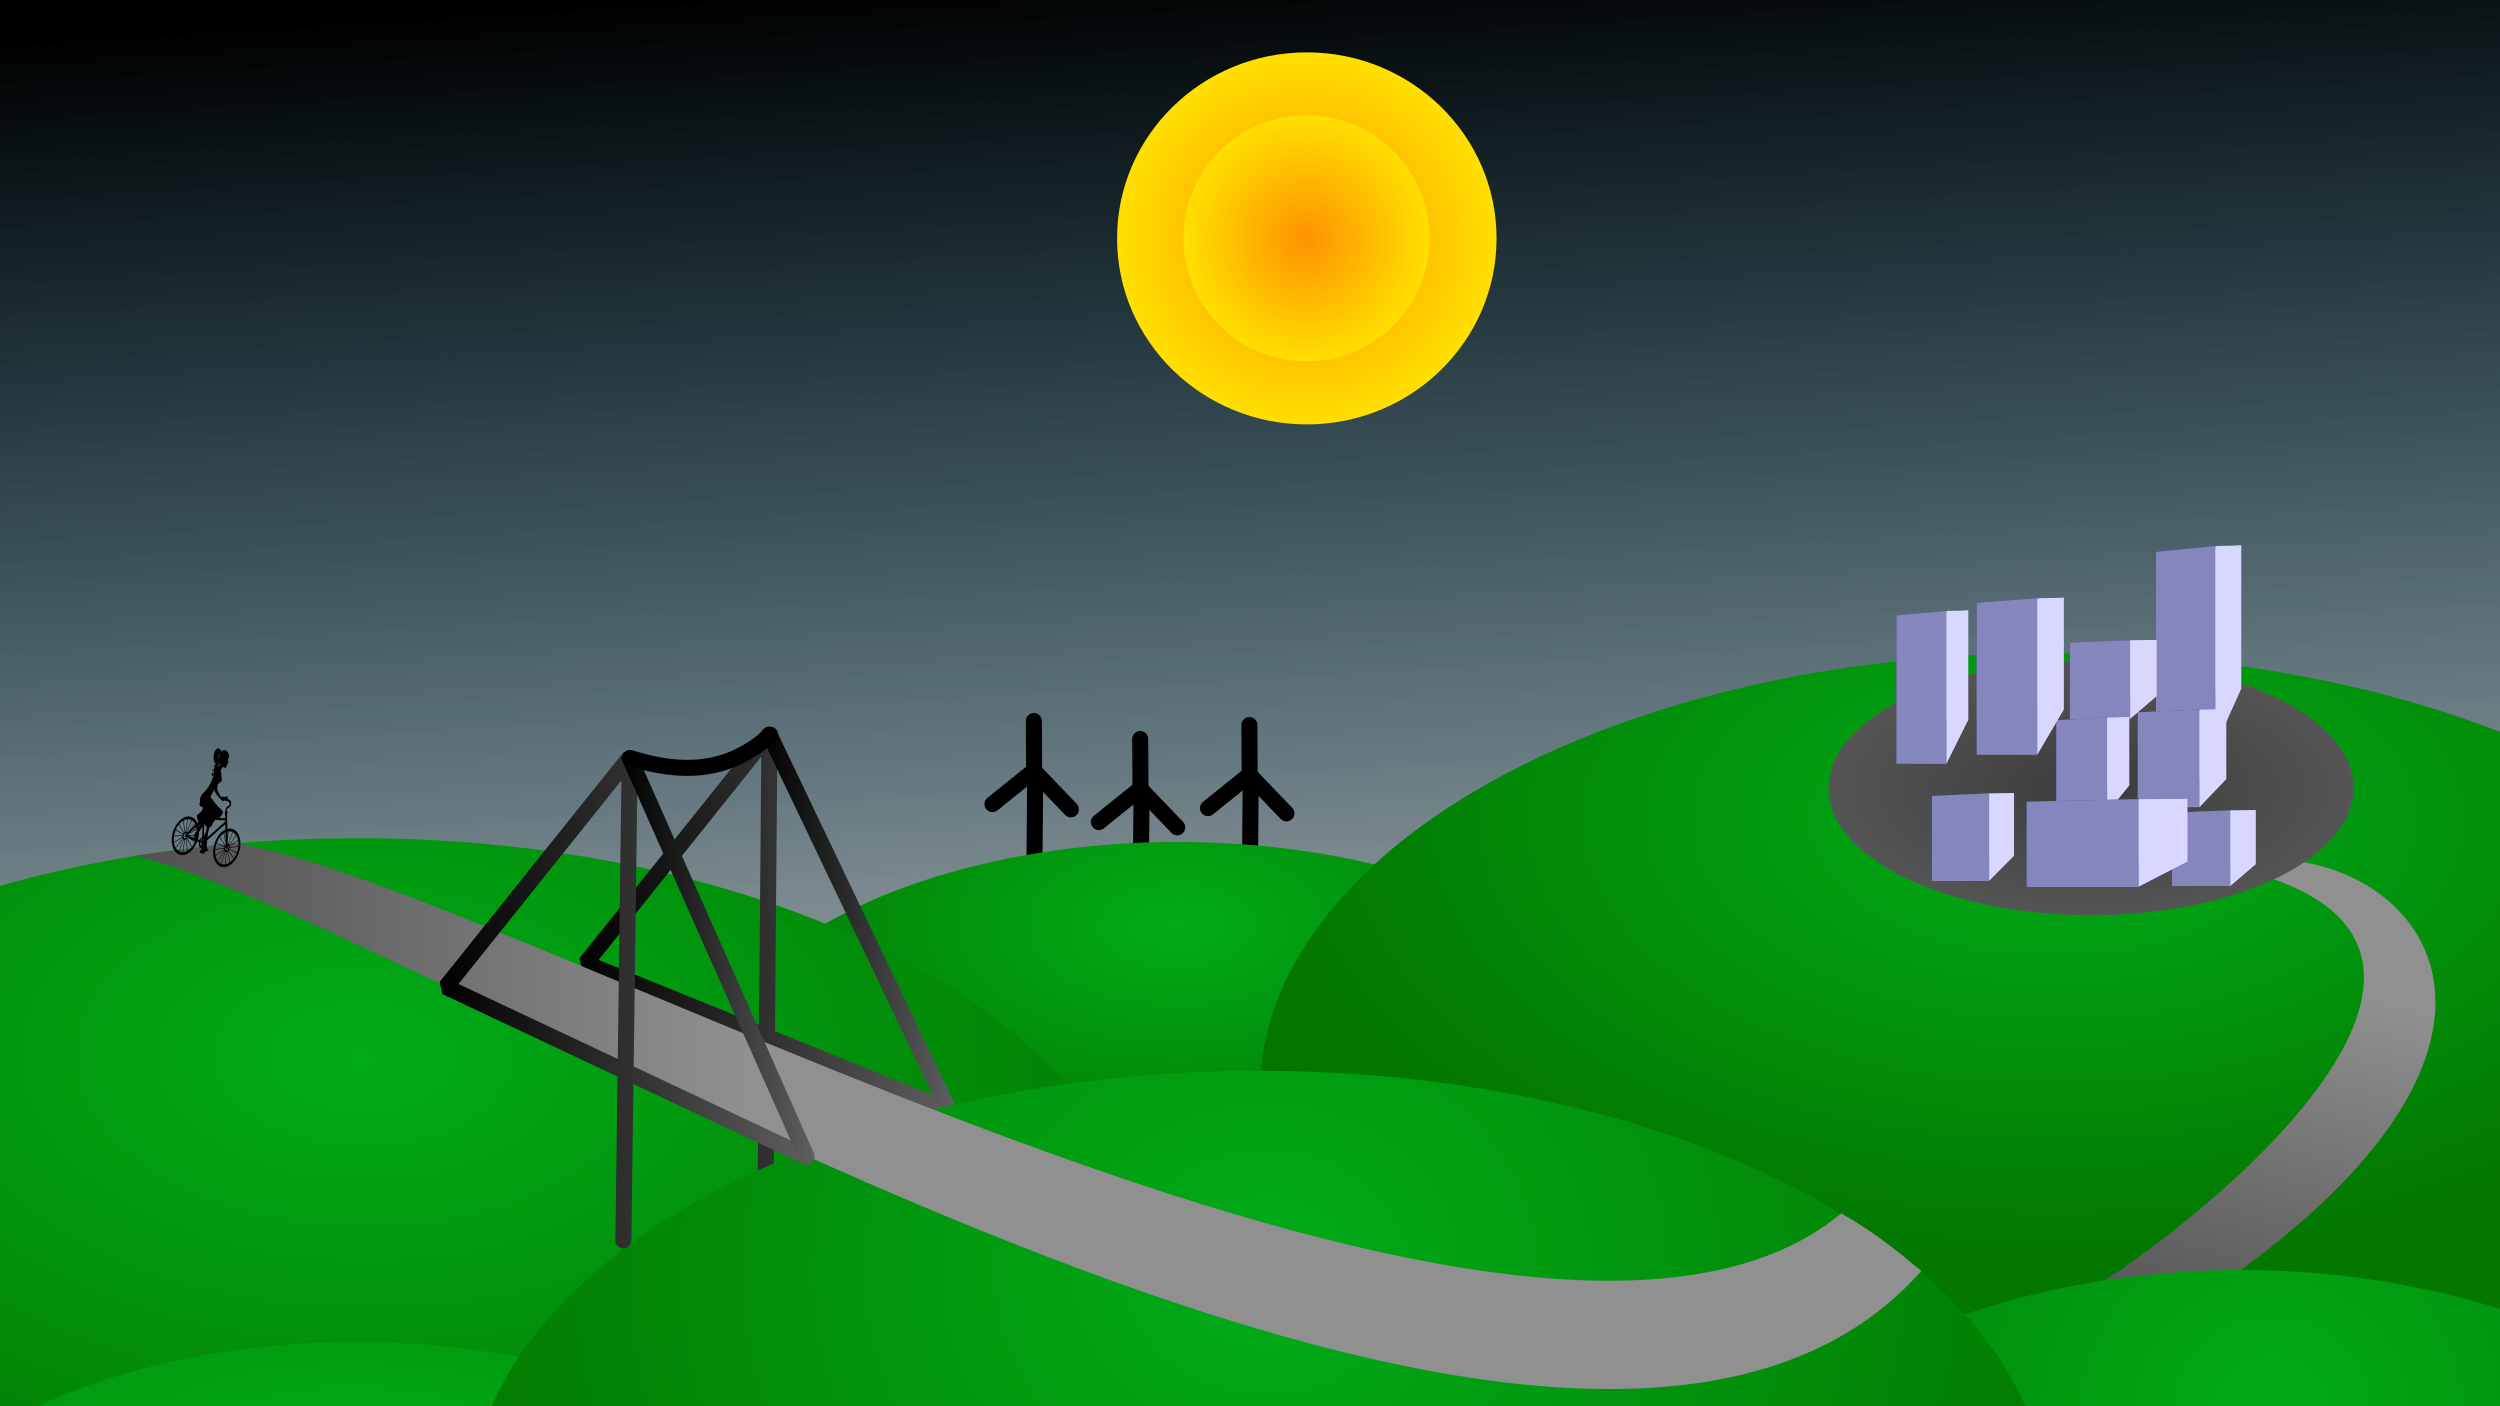 <?xml version="1.0" encoding="UTF-8" standalone="no"?>
<!-- Created with Inkscape (http://www.inkscape.org/) -->

<svg width="3840" height="2160" viewBox="0 0 1016 571.5" version="1.1" id="svg5" inkscape:export-filename="image.png"
  inkscape:export-xdpi="96" inkscape:export-ydpi="96" xml:space="preserve"
  inkscape:version="1.2.1 (9c6d41e410, 2022-07-14)" sodipodi:docname="svg sous hormones.svg"
  xmlns:inkscape="http://www.inkscape.org/namespaces/inkscape"
  xmlns:sodipodi="http://sodipodi.sourceforge.net/DTD/sodipodi-0.dtd" xmlns:xlink="http://www.w3.org/1999/xlink"
  xmlns="http://www.w3.org/2000/svg" xmlns:svg="http://www.w3.org/2000/svg">
  <sodipodi:namedview id="namedview7" pagecolor="#ffffff" bordercolor="#000000" borderopacity="0.25"
    inkscape:showpageshadow="2" inkscape:pageopacity="0.0" inkscape:pagecheckerboard="0" inkscape:deskcolor="#d1d1d1"
    inkscape:document-units="mm" showgrid="false" inkscape:zoom="0.1863521" inkscape:cx="826.39262"
    inkscape:cy="1365.6943" inkscape:window-width="1920" inkscape:window-height="991" inkscape:window-x="-9"
    inkscape:window-y="-9" inkscape:window-maximized="1" inkscape:current-layer="layer1" />
  <defs id="defs2">
    <linearGradient inkscape:collect="always" id="linearGradient11434">
      <stop style="stop-color:#ffffff;stop-opacity:1;" offset="0" id="stop11430" />
      <stop style="stop-color:#484848;stop-opacity:1;" offset="1" id="stop11432" />
    </linearGradient>
    <linearGradient inkscape:collect="always" id="linearGradient11393">
      <stop style="stop-color:#818181;stop-opacity:1;" offset="0" id="stop11389" />
      <stop style="stop-color:#484848;stop-opacity:1;" offset="1" id="stop11391" />
    </linearGradient>
    <linearGradient inkscape:collect="always" id="linearGradient11342">
      <stop style="stop-color:#ff9200;stop-opacity:1;" offset="0" id="stop11338" />
      <stop style="stop-color:#ffe400;stop-opacity:1;" offset="1" id="stop11340" />
    </linearGradient>
    <linearGradient inkscape:collect="always" id="linearGradient10592">
      <stop style="stop-color:#000000;stop-opacity:1;" offset="0" id="stop10588" />
      <stop style="stop-color:#5f5f5f;stop-opacity:0.538;" offset="1" id="stop10590" />
    </linearGradient>
    <linearGradient inkscape:collect="always" id="linearGradient5100">
      <stop style="stop-color:#000000;stop-opacity:1;" offset="0" id="stop5096" />
      <stop style="stop-color:#5f5f5f;stop-opacity:1;" offset="1" id="stop5098" />
    </linearGradient>
    <linearGradient inkscape:collect="always" id="linearGradient4826">
      <stop style="stop-color:#00bcff;stop-opacity:1;" offset="0" id="stop4822" />
      <stop style="stop-color:#00bcff;stop-opacity:0;" offset="1" id="stop4824" />
    </linearGradient>
    <linearGradient inkscape:collect="always" id="linearGradient4806">
      <stop style="stop-color:#505050;stop-opacity:1;" offset="0" id="stop4802" />
      <stop style="stop-color:#909090;stop-opacity:1;" offset="1" id="stop4804" />
    </linearGradient>
    <linearGradient inkscape:collect="always" id="linearGradient3757">
      <stop style="stop-color:#ffffff;stop-opacity:1;" offset="0" id="stop3753" />
      <stop style="stop-color:#969696;stop-opacity:1;" offset="1" id="stop3755" />
    </linearGradient>
    <inkscape:perspective sodipodi:type="inkscape:persp3d" inkscape:vp_x="70.662749 : 269.07613 : 1"
      inkscape:vp_y="0 : 1000 : 0" inkscape:vp_z="937.29734 : 350.47584 : 1"
      inkscape:persp3d-origin="595.64323 : 113.32444 : 1" id="perspective2723" />
    <linearGradient inkscape:collect="always" id="linearGradient2661">
      <stop style="stop-color:#3c3c3c;stop-opacity:1;" offset="0" id="stop2657" />
      <stop style="stop-color:#545454;stop-opacity:1;" offset="1" id="stop2659" />
    </linearGradient>
    <linearGradient inkscape:collect="always" id="linearGradient2452">
      <stop style="stop-color:#00ac18;stop-opacity:1;" offset="0" id="stop2448" />
      <stop style="stop-color:#037700;stop-opacity:1;" offset="1" id="stop2450" />
    </linearGradient>
    <radialGradient inkscape:collect="always" xlink:href="#linearGradient2452" id="radialGradient2469" cx="144.709"
      cy="412.782" fx="144.709" fy="412.782" r="196.95"
      gradientTransform="matrix(2.098,0.011,-0.004,0.777,-157.23,266.355)"
      gradientUnits="userSpaceOnUse" />
    <radialGradient inkscape:collect="always" xlink:href="#linearGradient2452" id="radialGradient2617" cx="514.975"
      cy="334.441" fx="514.975" fy="334.441" r="320.763"
      gradientTransform="matrix(1.111,0.007,-0.006,0.958,-55.507,192.957)"
      gradientUnits="userSpaceOnUse" />
    <radialGradient inkscape:collect="always" xlink:href="#linearGradient2452" id="radialGradient2628" cx="923.107"
      cy="363.537" fx="923.107" fy="363.537" r="251.281"
      gradientTransform="matrix(1,-0.02,0.012,1.014,-4.419,226.29)"
      gradientUnits="userSpaceOnUse" />
    <radialGradient inkscape:collect="always" xlink:href="#linearGradient2452" id="radialGradient2637" cx="147.321"
      cy="235.716" fx="147.321" fy="235.716" r="320.763"
      gradientTransform="matrix(1.169,0.017,-0.01,0.697,-22.599,262.656)"
      gradientUnits="userSpaceOnUse" />
    <radialGradient inkscape:collect="always" xlink:href="#linearGradient2452" id="radialGradient2645" cx="478.532"
      cy="192.099" fx="478.532" fy="192.099" r="196.95"
      gradientTransform="matrix(1,0,0,0.538,0,272.693)" gradientUnits="userSpaceOnUse" />
    <radialGradient inkscape:collect="always" xlink:href="#linearGradient2452" id="radialGradient2653" cx="834.819"
      cy="122.972" fx="834.819" fy="122.972" r="320.763"
      gradientTransform="matrix(1,0,0,0.557,0,264.797)" gradientUnits="userSpaceOnUse" />
    <radialGradient inkscape:collect="always" xlink:href="#linearGradient2661" id="radialGradient2663" cx="858.327"
      cy="197.995" fx="858.327" fy="197.995" r="145.754"
      gradientTransform="matrix(0.732,0,0,0.355,221.41,249.976)" gradientUnits="userSpaceOnUse" />
    <inkscape:perspective sodipodi:type="inkscape:persp3d" inkscape:vp_x="-304.72877 : 384.01182 : 1"
      inkscape:vp_y="0 : 680.52535 : 0" inkscape:vp_z="886.58792 : 439.40639 : 1"
      inkscape:persp3d-origin="416.93407 : 278.01885 : 1" id="perspective2723-9" />
    <inkscape:perspective sodipodi:type="inkscape:persp3d" inkscape:vp_x="-31.355563 : 336.68768 : 1"
      inkscape:vp_y="0 : 614.58337 : 0" inkscape:vp_z="973.76391 : 386.71457 : 1"
      inkscape:persp3d-origin="577.51478 : 240.96528 : 1" id="perspective2723-5" />
    <inkscape:perspective sodipodi:type="inkscape:persp3d" inkscape:vp_x="9.1518607 : 213.92729 : 1"
      inkscape:vp_y="0 : 436.52162 : 0" inkscape:vp_z="844.02609 : 249.46001 : 1"
      inkscape:persp3d-origin="514.89288 : 145.93832 : 1" id="perspective2723-5-5" />
    <inkscape:perspective sodipodi:type="inkscape:persp3d" inkscape:vp_x="93.283854 : 211.74325 : 1"
      inkscape:vp_y="0 : 377.82932 : 0" inkscape:vp_z="942.62379 : 242.49844 : 1"
      inkscape:persp3d-origin="607.78775 : 152.89568 : 1" id="perspective2723-5-9" />
    <inkscape:perspective sodipodi:type="inkscape:persp3d" inkscape:vp_x="22.956116 : 279.69459 : 1"
      inkscape:vp_y="0 : 392.65752 : 0" inkscape:vp_z="903.26806 : 311.6568 : 1"
      inkscape:persp3d-origin="556.22187 : 218.53756 : 1" id="perspective2723-5-5-4" />
    <inkscape:perspective sodipodi:type="inkscape:persp3d" inkscape:vp_x="146.36207 : 241.57708 : 1"
      inkscape:vp_y="0 : 476.51839 : 0" inkscape:vp_z="887.97209 : 280.3655 : 1"
      inkscape:persp3d-origin="595.60652 : 167.35854 : 1" id="perspective2723-5-5-4-0" />
    <inkscape:perspective sodipodi:type="inkscape:persp3d" inkscape:vp_x="33.053428 : 243.87347 : 1"
      inkscape:vp_y="0 : 488.12415 : 0" inkscape:vp_z="932.20588 : 283.60664 : 1"
      inkscape:persp3d-origin="577.73218 : 167.84736 : 1" id="perspective2723-5-5-3" />
    <inkscape:perspective sodipodi:type="inkscape:persp3d" inkscape:vp_x="-695.49081 : 211.52931 : 1"
      inkscape:vp_y="0 : 437.11516 : 0" inkscape:vp_z="938.88671 : 247.11032 : 1"
      inkscape:persp3d-origin="294.56459 : 143.44788 : 1" id="perspective2723-5-5-4-0-6" />
    <inkscape:perspective sodipodi:type="inkscape:persp3d" inkscape:vp_x="92.254518 : 261.78972 : 1"
      inkscape:vp_y="0 : 762.87754 : 0" inkscape:vp_z="822.17846 : 323.88768 : 1"
      inkscape:persp3d-origin="534.41989 : 142.97024 : 1" id="perspective2723-5-5-4-0-1" />
    <inkscape:perspective sodipodi:type="inkscape:persp3d" inkscape:vp_x="-19.268647 : 265.46612 : 1"
      inkscape:vp_y="0 : 781.45766 : 0" inkscape:vp_z="865.71521 : 329.07654 : 1"
      inkscape:persp3d-origin="516.82722 : 143.75286 : 1" id="perspective2723-5-5-3-5" />
    <linearGradient inkscape:collect="always" xlink:href="#linearGradient3757" id="linearGradient3759" x1="140.793"
      y1="98.557" x2="140.743" y2="157.288" gradientUnits="userSpaceOnUse" />
    <linearGradient inkscape:collect="always" xlink:href="#linearGradient3757" id="linearGradient3800"
      gradientUnits="userSpaceOnUse" x1="140.793" y1="98.557" x2="140.743" y2="157.288"
      gradientTransform="translate(217.141,111.771)" />
    <linearGradient inkscape:collect="always" xlink:href="#linearGradient3757" id="linearGradient3836"
      gradientUnits="userSpaceOnUse" gradientTransform="translate(355.687,-63.92)" x1="140.793" y1="98.557"
      x2="140.743" y2="157.288" />
    <linearGradient inkscape:collect="always" xlink:href="#linearGradient3757" id="linearGradient3872"
      gradientUnits="userSpaceOnUse" gradientTransform="translate(526.358,41.495)" x1="140.793" y1="98.557"
      x2="140.743" y2="157.288" />
    <linearGradient inkscape:collect="always" xlink:href="#linearGradient3757" id="linearGradient3908"
      gradientUnits="userSpaceOnUse" gradientTransform="translate(765.299,-47.857)" x1="140.793" y1="98.557"
      x2="140.743" y2="157.288" />
    <linearGradient inkscape:collect="always" xlink:href="#linearGradient3757" id="linearGradient3944"
      gradientUnits="userSpaceOnUse" gradientTransform="matrix(0.39,0,0,0.458,243.689,207.209)"
      x1="140.793" y1="98.557" x2="140.743" y2="157.288" />
    <linearGradient inkscape:collect="always" xlink:href="#linearGradient3757" id="linearGradient3980"
      gradientUnits="userSpaceOnUse" gradientTransform="matrix(0.39,0,0,0.458,432.878,94.689)"
      x1="140.793" y1="98.557" x2="140.743" y2="157.288" />
    <linearGradient inkscape:collect="always" xlink:href="#linearGradient3757" id="linearGradient4016"
      gradientUnits="userSpaceOnUse" gradientTransform="matrix(0.39,0,0,0.458,550.722,140.833)"
      x1="140.793" y1="98.557" x2="140.743" y2="157.288" />
    <linearGradient inkscape:collect="always" xlink:href="#linearGradient3757" id="linearGradient4052"
      gradientUnits="userSpaceOnUse" gradientTransform="matrix(0.39,0,0,0.458,725.357,-13.216)"
      x1="140.793" y1="98.557" x2="140.743" y2="157.288" />
    <linearGradient inkscape:collect="always" xlink:href="#linearGradient4806" id="linearGradient4808" x1="54.841"
      y1="421.158" x2="303.194" y2="421.158" gradientUnits="userSpaceOnUse" />
    <linearGradient inkscape:collect="always" xlink:href="#linearGradient4826" id="linearGradient4828" x1="501.191"
      y1="-9.939" x2="529.587" y2="448.658" gradientUnits="userSpaceOnUse" />
    <linearGradient inkscape:collect="always" xlink:href="#linearGradient5100" id="linearGradient5102" x1="177.959"
      y1="435.59" x2="331.045" y2="435.59" gradientUnits="userSpaceOnUse" />
    <linearGradient inkscape:collect="always" xlink:href="#linearGradient4806" id="linearGradient5112" x1="257.99"
      y1="309.34" x2="324.485" y2="464.098" gradientUnits="userSpaceOnUse" />
    <linearGradient inkscape:collect="always" xlink:href="#linearGradient5100" id="linearGradient5120" x1="252.666"
      y1="388.849" x2="330.874" y2="388.849" gradientUnits="userSpaceOnUse" />
    <linearGradient inkscape:collect="always" xlink:href="#linearGradient5100" id="linearGradient5186"
      gradientUnits="userSpaceOnUse" x1="177.959" y1="435.59" x2="331.045" y2="435.59"
      gradientTransform="translate(56.788,-9.584)" />
    <linearGradient inkscape:collect="always" xlink:href="#linearGradient4806" id="linearGradient5188"
      gradientUnits="userSpaceOnUse" x1="257.99" y1="309.34" x2="324.485" y2="464.098"
      gradientTransform="translate(56.788,-9.584)" />
    <linearGradient inkscape:collect="always" xlink:href="#linearGradient5100" id="linearGradient5190"
      gradientUnits="userSpaceOnUse" x1="252.666" y1="388.849" x2="330.874" y2="388.849"
      gradientTransform="translate(56.788,-9.584)" />
    <linearGradient inkscape:collect="always" xlink:href="#linearGradient4806" id="linearGradient5204" x1="869.423"
      y1="549.413" x2="914.601" y2="390.789" gradientUnits="userSpaceOnUse" />
    <linearGradient inkscape:collect="always" xlink:href="#linearGradient10592" id="linearGradient10585"
      gradientUnits="userSpaceOnUse" x1="501.191" y1="-9.939" x2="529.587" y2="448.658"
      gradientTransform="translate(-1.9897674e-4,-4.259)" />
    <radialGradient inkscape:collect="always" xlink:href="#linearGradient11342" id="radialGradient11344" cx="105.065"
      cy="98.676" fx="105.065" fy="98.676" r="60.046"
      gradientTransform="matrix(0.88,0,0,0.886,438.449,9.365)" gradientUnits="userSpaceOnUse" />
    <radialGradient inkscape:collect="always" xlink:href="#linearGradient11393" id="radialGradient11344-1"
      cx="105.065" cy="98.676" fx="105.065" fy="98.676" r="60.046"
      gradientTransform="matrix(0.88,0,0,0.886,438.506,9.075)" gradientUnits="userSpaceOnUse" />
    <radialGradient inkscape:collect="always" xlink:href="#linearGradient11434" id="radialGradient11344-1-6"
      cx="105.065" cy="98.676" fx="105.065" fy="98.676" r="60.046"
      gradientTransform="matrix(1.168,0,0,1.151,406.17,-16.296)" gradientUnits="userSpaceOnUse" />
    <filter inkscape:collect="always" style="color-interpolation-filters:sRGB" id="filter11436" x="-0.35"
      y="-0.358" width="1.7" height="1.715">
      <feGaussianBlur inkscape:collect="always" stdDeviation="19.337" id="feGaussianBlur11438" />
    </filter>
    <radialGradient inkscape:collect="always" xlink:href="#linearGradient11342" id="radialGradient11344-6"
      cx="105.065" cy="98.676" fx="105.065" fy="98.676" r="60.046"
      gradientTransform="matrix(1.358,0,0,1.34,388.444,-35.377)" gradientUnits="userSpaceOnUse" />
    <filter inkscape:collect="always" style="color-interpolation-filters:sRGB" id="filter11479" x="-0.89"
      y="-0.907" width="2.779" height="2.815">
      <feGaussianBlur inkscape:collect="always" stdDeviation="57.17" id="feGaussianBlur11481" />
    </filter>
  </defs>
  <g inkscape:label="Calque 1" inkscape:groupmode="layer" id="layer1">
    <rect
      style="opacity:1;fill:#ffffff;fill-opacity:1;fill-rule:evenodd;stroke:none;stroke-width:6.508;stroke-linecap:round;stroke-linejoin:bevel;stroke-miterlimit:6.7;stroke-dasharray:none;stroke-dashoffset:0;stroke-opacity:1;paint-order:normal"
      id="rect4882" width="1036.456" height="593.478" x="-7.099" y="-8.519" />
    <rect
      style="opacity:1;fill:url(#linearGradient4828);fill-opacity:1;fill-rule:evenodd;stroke:none;stroke-width:6.508;stroke-linecap:round;stroke-linejoin:bevel;stroke-miterlimit:6.7;stroke-dasharray:none;stroke-dashoffset:0;stroke-opacity:1;paint-order:normal"
      id="rect3426" width="1017.999" height="570.761" x="-1.42" y="0" inkscape:label="jour" />
    <rect
      style="fill:url(#linearGradient10585);fill-opacity:1;fill-rule:evenodd;stroke:none;stroke-width:6.508;stroke-linecap:round;stroke-linejoin:bevel;stroke-miterlimit:6.7;stroke-dasharray:none;stroke-dashoffset:0;stroke-opacity:1;paint-order:normal"
      id="rect3426-4" width="1017.999" height="570.761" x="-1.42" y="-4.259" inkscape:label="nuit" />
    <g id="g11485" inkscape:label="soleil">
      <ellipse
        style="fill:url(#radialGradient11344-6);fill-opacity:1;fill-rule:evenodd;stroke:none;stroke-width:9.287;stroke-linecap:round;stroke-linejoin:bevel;stroke-miterlimit:6.7;stroke-dasharray:none;stroke-dashoffset:0;stroke-opacity:1;paint-order:normal;filter:url(#filter11479)"
        id="path11336-2" cx="531.091" cy="96.881" rx="77.107" ry="75.601" />
      <circle
        style="opacity:1;fill:url(#radialGradient11344);fill-opacity:1;fill-rule:evenodd;stroke:none;stroke-width:6.082;stroke-linecap:round;stroke-linejoin:bevel;stroke-miterlimit:6.7;stroke-dasharray:none;stroke-dashoffset:0;stroke-opacity:1;paint-order:normal"
        id="path11336" cx="530.948" cy="96.837" r="50" />
    </g>
    <g id="g11442" transform="translate(14.786,352.699)" inkscape:label="lune">
      <ellipse
        style="fill:url(#radialGradient11344-1-6);fill-opacity:1;fill-rule:evenodd;stroke:none;stroke-width:7.981;stroke-linecap:round;stroke-linejoin:bevel;stroke-miterlimit:6.7;stroke-dasharray:none;stroke-dashoffset:0;stroke-opacity:1;paint-order:normal;filter:url(#filter11436)"
        id="path11336-3-0" cx="528.877" cy="97.257" rx="66.328" ry="64.908" />
      <circle
        style="fill:url(#radialGradient11344-1);fill-opacity:1;fill-rule:evenodd;stroke:none;stroke-width:6.082;stroke-linecap:round;stroke-linejoin:bevel;stroke-miterlimit:6.7;stroke-dasharray:none;stroke-dashoffset:0;stroke-opacity:1;paint-order:normal"
        id="path11336-3" cx="531.006" cy="96.547" r="50" />
    </g>
    <path
      style="opacity:1;fill:none;fill-opacity:1;fill-rule:evenodd;stroke:#000000;stroke-width:6.508;stroke-linecap:round;stroke-linejoin:bevel;stroke-miterlimit:6.7;stroke-dasharray:none;stroke-dashoffset:0;stroke-opacity:1;paint-order:normal"
      d="m 420.439,346.876 0.266,-33.188" id="path5206" />
    <path
      style="fill:none;fill-opacity:1;fill-rule:evenodd;stroke:#000000;stroke-width:6.508;stroke-linecap:round;stroke-linejoin:bevel;stroke-miterlimit:6.7;stroke-dasharray:none;stroke-dashoffset:0;stroke-opacity:1;paint-order:normal"
      d="m 463.664,354.188 0.266,-33.188" id="path5206-4" />
    <path
      style="fill:none;fill-opacity:1;fill-rule:evenodd;stroke:#000000;stroke-width:6.508;stroke-linecap:round;stroke-linejoin:bevel;stroke-miterlimit:6.7;stroke-dasharray:none;stroke-dashoffset:0;stroke-opacity:1;paint-order:normal"
      d="m 508.033,348.509 0.266,-33.188" id="path5206-4-4" />
    <ellipse
      style="fill:url(#radialGradient2645);fill-opacity:1;fill-rule:evenodd;stroke:none;stroke-width:6.508;stroke-linecap:round;stroke-linejoin:bevel;stroke-miterlimit:6.7;stroke-dasharray:none;stroke-dashoffset:0;stroke-opacity:1;paint-order:normal"
      id="path713-0" cx="478.532" cy="448.224" rx="196.95" ry="106.05" />
    <g id="g5214" inkscape:label="Eolienne1">
      <path
        style="opacity:1;fill:none;fill-opacity:1;fill-rule:evenodd;stroke:#000000;stroke-width:6.508;stroke-linecap:round;stroke-linejoin:bevel;stroke-miterlimit:6.7;stroke-dasharray:none;stroke-dashoffset:0;stroke-opacity:1;paint-order:normal"
        d="m 403.338,326.787 16.816,-13.553 15.059,15.687" id="path5208" />
      <path
        style="opacity:1;fill:none;fill-opacity:1;fill-rule:evenodd;stroke:#000000;stroke-width:6.508;stroke-linecap:round;stroke-linejoin:bevel;stroke-miterlimit:6.7;stroke-dasharray:none;stroke-dashoffset:0;stroke-opacity:1;paint-order:normal"
        d="m 420.28,313.861 -0.125,-20.832" id="path5210" />
    </g>
    <g id="g5214-0" transform="translate(43.225,7.312)" inkscape:label="Eolienne2">
      <path
        style="opacity:1;fill:none;fill-opacity:1;fill-rule:evenodd;stroke:#000000;stroke-width:6.508;stroke-linecap:round;stroke-linejoin:bevel;stroke-miterlimit:6.7;stroke-dasharray:none;stroke-dashoffset:0;stroke-opacity:1;paint-order:normal"
        d="m 403.338,326.787 16.816,-13.553 15.059,15.687" id="path5208-6" />
      <path
        style="opacity:1;fill:none;fill-opacity:1;fill-rule:evenodd;stroke:#000000;stroke-width:6.508;stroke-linecap:round;stroke-linejoin:bevel;stroke-miterlimit:6.7;stroke-dasharray:none;stroke-dashoffset:0;stroke-opacity:1;paint-order:normal"
        d="m 420.28,313.861 -0.125,-20.832" id="path5210-6" />
    </g>
    <g id="g5214-0-8" transform="translate(87.594,1.633)" inkscape:label="Eolienne3">
      <path
        style="opacity:1;fill:none;fill-opacity:1;fill-rule:evenodd;stroke:#000000;stroke-width:6.508;stroke-linecap:round;stroke-linejoin:bevel;stroke-miterlimit:6.7;stroke-dasharray:none;stroke-dashoffset:0;stroke-opacity:1;paint-order:normal"
        d="m 403.338,326.787 16.816,-13.553 15.059,15.687" id="path5208-6-3" />
      <path
        style="opacity:1;fill:none;fill-opacity:1;fill-rule:evenodd;stroke:#000000;stroke-width:6.508;stroke-linecap:round;stroke-linejoin:bevel;stroke-miterlimit:6.7;stroke-dasharray:none;stroke-dashoffset:0;stroke-opacity:1;paint-order:normal"
        d="m 420.28,313.861 -0.125,-20.832" id="path5210-6-8" />
    </g>
    <ellipse
      style="fill:url(#radialGradient2637);fill-opacity:1;fill-rule:evenodd;stroke:none;stroke-width:10.78;stroke-linecap:round;stroke-linejoin:bevel;stroke-miterlimit:6.7;stroke-dasharray:none;stroke-dashoffset:0;stroke-opacity:1;paint-order:normal"
      id="path713-7-3" cx="145.231" cy="519.272" rx="320.763" ry="178.666" />
    <ellipse
      style="fill:url(#radialGradient2653);fill-opacity:1;fill-rule:evenodd;stroke:none;stroke-width:10.78;stroke-linecap:round;stroke-linejoin:bevel;stroke-miterlimit:6.7;stroke-dasharray:none;stroke-dashoffset:0;stroke-opacity:1;paint-order:normal"
      id="path713-7-3-6" cx="832.729" cy="444.044" rx="320.763" ry="178.666" />
    <path
      style="opacity:1;fill:url(#linearGradient5204);fill-opacity:1;fill-rule:evenodd;stroke:none;stroke-width:6.508;stroke-linecap:round;stroke-linejoin:bevel;stroke-miterlimit:6.7;stroke-dasharray:none;stroke-dashoffset:0;stroke-opacity:1;paint-order:normal"
      d="m 846.834,526.071 51.202,-1.004 c 139.567,-95.269 93.297,-167.756 34.636,-175.19 l -14.557,5.522 c 102.143,30.371 -2.8,127.064 -71.281,170.672 z"
      id="path5196" sodipodi:nodetypes="ccccc" />
    <ellipse
      style="opacity:1;fill:url(#radialGradient2663);fill-opacity:1;fill-rule:evenodd;stroke:none;stroke-width:5.569;stroke-linecap:round;stroke-linejoin:bevel;stroke-miterlimit:6.7;stroke-dasharray:none;stroke-dashoffset:0;stroke-opacity:1;paint-order:normal"
      id="path2655" cx="849.809" cy="320.232" rx="106.709" ry="51.719" />
    <g sodipodi:type="inkscape:box3d" id="g2725"
      style="opacity:1;fill:#00ac18;fill-opacity:1;fill-rule:evenodd;stroke:none;stroke-width:24.597;stroke-linecap:round;stroke-linejoin:bevel;stroke-miterlimit:6.7;stroke-dasharray:none;stroke-dashoffset:0;stroke-opacity:1;paint-order:normal"
      inkscape:perspectiveID="#perspective2723" inkscape:corner0="-0.34825233 : 0.20669886 : 0 : 1"
      inkscape:corner7="-0.36723468 : 0.1552863 : 0.25 : 1">
      <path sodipodi:type="inkscape:box3dside" id="path2737"
        style="fill:#e9e9ff;fill-rule:evenodd;stroke:none;stroke-linejoin:round" inkscape:box3dsidetype="11"
        d="m 893.109,223.358 17.685,-1.7 v 58.24 l -17.685,0.474 z"
        points="910.794,221.658 910.794,279.899 893.109,280.373 893.109,223.358 " />
      <path sodipodi:type="inkscape:box3dside" id="path2727"
        style="fill:#353564;fill-rule:evenodd;stroke:none;stroke-linejoin:round" inkscape:box3dsidetype="6"
        d="m 876.159,224.254 v 78.884 l 16.95,-22.765 v -57.014 z"
        points="876.159,303.138 893.109,280.373 893.109,223.358 876.159,224.254 " />
      <path sodipodi:type="inkscape:box3dside" id="path2735"
        style="fill:#afafde;fill-rule:evenodd;stroke:none;stroke-linejoin:round" inkscape:box3dsidetype="13"
        d="m 876.159,303.138 24.164,0.021 10.471,-23.261 -17.685,0.474 z"
        points="900.323,303.159 910.794,279.899 893.109,280.373 876.159,303.138 " />
      <path sodipodi:type="inkscape:box3dside" id="path2729"
        style="fill:#4d4d9f;fill-rule:evenodd;stroke:none;stroke-linejoin:round" inkscape:box3dsidetype="5"
        d="m 876.159,224.254 24.164,-2.345 10.471,-0.251 -17.685,1.7 z"
        points="900.323,221.909 910.794,221.658 893.109,223.358 876.159,224.254 " />
      <path sodipodi:type="inkscape:box3dside" id="path2733"
        style="fill:#d7d7ff;fill-rule:evenodd;stroke:none;stroke-linejoin:round" inkscape:box3dsidetype="14"
        d="m 900.323,221.909 v 81.251 l 10.471,-23.261 v -58.24 z"
        points="900.323,303.159 910.794,279.899 910.794,221.658 900.323,221.909 " />
      <path sodipodi:type="inkscape:box3dside" id="path2731"
        style="fill:#8686bf;fill-rule:evenodd;stroke:none;stroke-linejoin:round" inkscape:box3dsidetype="3"
        d="m 876.159,224.254 24.164,-2.345 v 81.251 l -24.164,-0.021 z"
        points="900.323,221.909 900.323,303.159 876.159,303.138 876.159,224.254 " />
    </g>
    <g sodipodi:type="inkscape:box3d" id="g2725-1-41"
      style="fill:#00ac18;fill-opacity:1;fill-rule:evenodd;stroke:none;stroke-width:24.597;stroke-linecap:round;stroke-linejoin:bevel;stroke-miterlimit:6.7;stroke-dasharray:none;stroke-dashoffset:0;stroke-opacity:1;paint-order:normal"
      inkscape:perspectiveID="#perspective2723-5-9" inkscape:corner0="-0.34825233 : 0.20669886 : 0 : 1"
      inkscape:corner7="-0.36723468 : 0.1552863 : 0.25 : 1">
      <path sodipodi:type="inkscape:box3dside" id="path2737-4-9"
        style="fill:#e9e9ff;fill-rule:evenodd;stroke:none;stroke-width:213.812;stroke-linejoin:round"
        inkscape:box3dsidetype="11" d="m 899.317,329.884 17.332,-0.642 v 22.005 l -17.332,0.179 z"
        points="916.65,329.241 916.65,351.246 899.317,351.425 899.317,329.884 " />
      <path sodipodi:type="inkscape:box3dside" id="path2727-4-6"
        style="fill:#353564;fill-rule:evenodd;stroke:none;stroke-width:213.812;stroke-linejoin:round"
        inkscape:box3dsidetype="6" d="m 882.706,330.222 v 29.805 l 16.612,-8.601 v -21.542 z"
        points="882.706,360.027 899.317,351.425 899.317,329.884 882.706,330.222 " />
      <path sodipodi:type="inkscape:box3dside" id="path2735-9-5"
        style="fill:#afafde;fill-rule:evenodd;stroke:none;stroke-width:213.812;stroke-linejoin:round"
        inkscape:box3dsidetype="13" d="m 882.706,360.027 23.682,0.008 10.262,-8.789 -17.332,0.179 z"
        points="906.388,360.035 916.65,351.246 899.317,351.425 882.706,360.027 " />
      <path sodipodi:type="inkscape:box3dside" id="path2729-7-5"
        style="fill:#4d4d9f;fill-rule:evenodd;stroke:none;stroke-width:213.812;stroke-linejoin:round"
        inkscape:box3dsidetype="5" d="m 882.706,330.222 23.682,-0.886 10.262,-0.095 -17.332,0.642 z"
        points="906.388,329.336 916.65,329.241 899.317,329.884 882.706,330.222 " />
      <path sodipodi:type="inkscape:box3dside" id="path2733-5-6"
        style="fill:#d7d7ff;fill-rule:evenodd;stroke:none;stroke-width:213.812;stroke-linejoin:round"
        inkscape:box3dsidetype="14" d="m 906.388,329.336 v 30.699 l 10.262,-8.789 v -22.005 z"
        points="906.388,360.035 916.65,351.246 916.65,329.241 906.388,329.336 " />
      <path sodipodi:type="inkscape:box3dside" id="path2731-2-6"
        style="fill:#8686bf;fill-rule:evenodd;stroke:none;stroke-width:213.812;stroke-linejoin:round"
        inkscape:box3dsidetype="3" d="m 882.706,330.222 23.682,-0.886 v 30.699 l -23.682,-0.008 z"
        points="906.388,329.336 906.388,360.035 882.706,360.027 882.706,330.222 " />
    </g>
    <g sodipodi:type="inkscape:box3d" id="g2725-1-4"
      style="fill:#00ac18;fill-opacity:1;fill-rule:evenodd;stroke:none;stroke-width:24.597;stroke-linecap:round;stroke-linejoin:bevel;stroke-miterlimit:6.7;stroke-dasharray:none;stroke-dashoffset:0;stroke-opacity:1;paint-order:normal"
      inkscape:perspectiveID="#perspective2723-5-5" inkscape:corner0="-0.34825233 : 0.20669886 : 0 : 1"
      inkscape:corner7="-0.36723468 : 0.1552863 : 0.25 : 1">
      <path sodipodi:type="inkscape:box3dside" id="path2737-4-1"
        style="fill:#e9e9ff;fill-rule:evenodd;stroke:none;stroke-width:227.854;stroke-linejoin:round"
        inkscape:box3dsidetype="11" d="m 801.457,323.059 17.037,-0.742 v 25.423 l -17.037,0.207 z"
        points="818.494,322.317 818.494,347.74 801.457,347.947 801.457,323.059 " />
      <path sodipodi:type="inkscape:box3dside" id="path2727-4-0"
        style="fill:#353564;fill-rule:evenodd;stroke:none;stroke-width:227.854;stroke-linejoin:round"
        inkscape:box3dsidetype="6" d="m 785.129,323.45 v 34.435 l 16.329,-9.937 v -24.888 z"
        points="785.129,357.884 801.457,347.947 801.457,323.059 785.129,323.45 " />
      <path sodipodi:type="inkscape:box3dside" id="path2735-9-0"
        style="fill:#afafde;fill-rule:evenodd;stroke:none;stroke-width:227.854;stroke-linejoin:round"
        inkscape:box3dsidetype="13" d="m 785.129,357.884 23.279,0.009 10.087,-10.154 -17.037,0.207 z"
        points="808.407,357.894 818.494,347.74 801.457,347.947 785.129,357.884 " />
      <path sodipodi:type="inkscape:box3dside" id="path2729-7-1"
        style="fill:#4d4d9f;fill-rule:evenodd;stroke:none;stroke-width:227.854;stroke-linejoin:round"
        inkscape:box3dsidetype="5" d="m 785.129,323.45 23.279,-1.024 10.087,-0.109 -17.037,0.742 z"
        points="808.407,322.426 818.494,322.317 801.457,323.059 785.129,323.45 " />
      <path sodipodi:type="inkscape:box3dside" id="path2733-5-1"
        style="fill:#d7d7ff;fill-rule:evenodd;stroke:none;stroke-width:227.854;stroke-linejoin:round"
        inkscape:box3dsidetype="14" d="m 808.407,322.426 v 35.468 l 10.087,-10.154 v -25.423 z"
        points="808.407,357.894 818.494,347.74 818.494,322.317 808.407,322.426 " />
      <path sodipodi:type="inkscape:box3dside" id="path2731-2-5"
        style="fill:#8686bf;fill-rule:evenodd;stroke:none;stroke-width:227.854;stroke-linejoin:round"
        inkscape:box3dsidetype="3" d="m 785.129,323.45 23.279,-1.024 v 35.468 l -23.279,-0.009 z"
        points="808.407,322.426 808.407,357.894 785.129,357.884 785.129,323.45 " />
    </g>
    <g sodipodi:type="inkscape:box3d" id="g2725-1-4-4"
      style="fill:#00ac18;fill-opacity:1;fill-rule:evenodd;stroke:none;stroke-width:24.597;stroke-linecap:round;stroke-linejoin:bevel;stroke-miterlimit:6.7;stroke-dasharray:none;stroke-dashoffset:0;stroke-opacity:1;paint-order:normal"
      inkscape:perspectiveID="#perspective2723-5-5-3" inkscape:corner0="-0.34825233 : 0.20669886 : 0 : 1"
      inkscape:corner7="-0.36723468 : 0.1552863 : 0.25 : 1">
      <path sodipodi:type="inkscape:box3dside" id="path2737-4-1-1"
        style="fill:#e9e9ff;fill-rule:evenodd;stroke:none;stroke-width:945.067;stroke-linejoin:round"
        inkscape:box3dsidetype="11" d="m 886.36,289.033 18.349,-0.83 v 28.429 l -18.349,0.231 z"
        points="904.708,288.203 904.708,316.631 886.36,316.863 886.36,289.033 " />
      <path sodipodi:type="inkscape:box3dside" id="path2727-4-0-5"
        style="fill:#353564;fill-rule:evenodd;stroke:none;stroke-width:945.067;stroke-linejoin:round"
        inkscape:box3dsidetype="6" d="M 868.774,289.47 V 327.975 l 17.586,-11.112 v -27.83 z"
        points="868.774,327.975 886.36,316.863 886.36,289.033 868.774,289.47 " />
      <path sodipodi:type="inkscape:box3dside" id="path2735-9-0-2"
        style="fill:#afafde;fill-rule:evenodd;stroke:none;stroke-width:945.067;stroke-linejoin:round"
        inkscape:box3dsidetype="13" d="m 868.774,327.975 25.071,0.011 10.864,-11.354 -18.349,0.231 z"
        points="893.845,327.985 904.708,316.631 886.36,316.863 868.774,327.975 " />
      <path sodipodi:type="inkscape:box3dside" id="path2729-7-1-2"
        style="fill:#4d4d9f;fill-rule:evenodd;stroke:none;stroke-width:945.067;stroke-linejoin:round"
        inkscape:box3dsidetype="5" d="m 868.774,289.47 25.071,-1.145 10.864,-0.122 -18.349,0.83 z"
        points="893.845,288.325 904.708,288.203 886.36,289.033 868.774,289.47 " />
      <path sodipodi:type="inkscape:box3dside" id="path2733-5-1-5"
        style="fill:#d7d7ff;fill-rule:evenodd;stroke:none;stroke-width:945.067;stroke-linejoin:round"
        inkscape:box3dsidetype="14" d="m 893.845,288.325 v 39.66 l 10.864,-11.354 v -28.429 z"
        points="893.845,327.985 904.708,316.631 904.708,288.203 893.845,288.325 " />
      <path sodipodi:type="inkscape:box3dside" id="path2731-2-5-3"
        style="fill:#8686bf;fill-rule:evenodd;stroke:none;stroke-width:945.067;stroke-linejoin:round"
        inkscape:box3dsidetype="3" d="m 868.774,289.47 25.071,-1.145 v 39.66 l -25.071,-0.011 z"
        points="893.845,288.325 893.845,327.985 868.774,327.975 868.774,289.47 " />
    </g>
    <g sodipodi:type="inkscape:box3d" id="g2725-1-4-2"
      style="fill:#00ac18;fill-opacity:1;fill-rule:evenodd;stroke:none;stroke-width:24.597;stroke-linecap:round;stroke-linejoin:bevel;stroke-miterlimit:6.7;stroke-dasharray:none;stroke-dashoffset:0;stroke-opacity:1;paint-order:normal"
      inkscape:perspectiveID="#perspective2723-5-5-4" inkscape:corner0="-0.34825233 : 0.20669886 : 0 : 1"
      inkscape:corner7="-0.36723468 : 0.1552863 : 0.25 : 1">
      <path sodipodi:type="inkscape:box3dside" id="path2737-4-1-8"
        style="fill:#e9e9ff;fill-rule:evenodd;stroke:none;stroke-width:838.699;stroke-linejoin:round"
        inkscape:box3dsidetype="11" d="m 858.382,260.76 17.964,-0.668 v 22.869 l -17.964,0.186 z"
        points="876.347,260.092 876.347,282.961 858.382,283.147 858.382,260.76 " />
      <path sodipodi:type="inkscape:box3dside" id="path2727-4-0-0"
        style="fill:#353564;fill-rule:evenodd;stroke:none;stroke-width:838.699;stroke-linejoin:round"
        inkscape:box3dsidetype="6" d="m 841.165,261.111 v 30.974 l 17.217,-8.939 v -22.387 z"
        points="841.165,292.086 858.382,283.147 858.382,260.76 841.165,261.111 " />
      <path sodipodi:type="inkscape:box3dside" id="path2735-9-0-5"
        style="fill:#afafde;fill-rule:evenodd;stroke:none;stroke-width:838.699;stroke-linejoin:round"
        inkscape:box3dsidetype="13" d="m 841.165,292.086 24.545,0.008 10.636,-9.133 -17.964,0.186 z"
        points="865.711,292.094 876.347,282.961 858.382,283.147 841.165,292.086 " />
      <path sodipodi:type="inkscape:box3dside" id="path2729-7-1-5"
        style="fill:#4d4d9f;fill-rule:evenodd;stroke:none;stroke-width:838.699;stroke-linejoin:round"
        inkscape:box3dsidetype="5" d="m 841.165,261.111 24.545,-0.921 10.636,-0.098 -17.964,0.668 z"
        points="865.711,260.19 876.347,260.092 858.382,260.76 841.165,261.111 " />
      <path sodipodi:type="inkscape:box3dside" id="path2733-5-1-7"
        style="fill:#d7d7ff;fill-rule:evenodd;stroke:none;stroke-width:838.699;stroke-linejoin:round"
        inkscape:box3dsidetype="14" d="m 865.711,260.19 v 31.904 l 10.636,-9.133 v -22.869 z"
        points="865.711,292.094 876.347,282.961 876.347,260.092 865.711,260.19 " />
      <path sodipodi:type="inkscape:box3dside" id="path2731-2-5-1"
        style="fill:#8686bf;fill-rule:evenodd;stroke:none;stroke-width:838.699;stroke-linejoin:round"
        inkscape:box3dsidetype="3" d="m 841.165,261.111 24.545,-0.921 v 31.904 l -24.545,-0.008 z"
        points="865.711,260.19 865.711,292.094 841.165,292.086 841.165,261.111 " />
    </g>
    <g sodipodi:type="inkscape:box3d" id="g2725-1-4-2-5"
      style="fill:#00ac18;fill-opacity:1;fill-rule:evenodd;stroke:none;stroke-width:24.597;stroke-linecap:round;stroke-linejoin:bevel;stroke-miterlimit:6.7;stroke-dasharray:none;stroke-dashoffset:0;stroke-opacity:1;paint-order:normal"
      inkscape:perspectiveID="#perspective2723-5-5-4-0" inkscape:corner0="-0.34825233 : 0.20669886 : 0 : 1"
      inkscape:corner7="-0.36723468 : 0.1552863 : 0.25 : 1">
      <path sodipodi:type="inkscape:box3dside" id="path2737-4-1-8-7"
        style="fill:#e9e9ff;fill-rule:evenodd;stroke:none;stroke-width:3205.13;stroke-linejoin:round"
        inkscape:box3dsidetype="11" d="m 850.159,292.247 15.134,-0.81 v 27.753 l -15.134,0.226 z"
        points="865.293,291.437 865.293,319.189 850.159,319.415 850.159,292.247 " />
      <path sodipodi:type="inkscape:box3dside" id="path2727-4-0-0-5"
        style="fill:#353564;fill-rule:evenodd;stroke:none;stroke-width:3205.13;stroke-linejoin:round"
        inkscape:box3dsidetype="6" d="m 835.654,292.673 v 37.59 l 14.505,-10.848 v -27.168 z"
        points="835.654,330.263 850.159,319.415 850.159,292.247 835.654,292.673 " />
      <path sodipodi:type="inkscape:box3dside" id="path2735-9-0-5-4"
        style="fill:#afafde;fill-rule:evenodd;stroke:none;stroke-width:3205.13;stroke-linejoin:round"
        inkscape:box3dsidetype="13" d="m 835.654,330.263 20.678,0.01 8.96,-11.084 -15.134,0.226 z"
        points="856.332,330.273 865.293,319.189 850.159,319.415 835.654,330.263 " />
      <path sodipodi:type="inkscape:box3dside" id="path2729-7-1-5-5"
        style="fill:#4d4d9f;fill-rule:evenodd;stroke:none;stroke-width:3205.13;stroke-linejoin:round"
        inkscape:box3dsidetype="5" d="m 835.654,292.673 20.678,-1.117 8.96,-0.119 -15.134,0.81 z"
        points="856.332,291.556 865.293,291.437 850.159,292.247 835.654,292.673 " />
      <path sodipodi:type="inkscape:box3dside" id="path2733-5-1-7-3"
        style="fill:#d7d7ff;fill-rule:evenodd;stroke:none;stroke-width:3205.13;stroke-linejoin:round"
        inkscape:box3dsidetype="14" d="m 856.332,291.556 v 38.717 l 8.96,-11.084 v -27.753 z"
        points="856.332,330.273 865.293,319.189 865.293,291.437 856.332,291.556 " />
      <path sodipodi:type="inkscape:box3dside" id="path2731-2-5-1-9"
        style="fill:#8686bf;fill-rule:evenodd;stroke:none;stroke-width:3205.13;stroke-linejoin:round"
        inkscape:box3dsidetype="3" d="m 835.654,292.673 20.678,-1.117 v 38.717 l -20.678,-0.01 z"
        points="856.332,291.556 856.332,330.273 835.654,330.263 835.654,292.673 " />
    </g>
    <g sodipodi:type="inkscape:box3d" id="g2725-1-4-4-8"
      style="fill:#00ac18;fill-opacity:1;fill-rule:evenodd;stroke:none;stroke-width:24.597;stroke-linecap:round;stroke-linejoin:bevel;stroke-miterlimit:6.7;stroke-dasharray:none;stroke-dashoffset:0;stroke-opacity:1;paint-order:normal"
      inkscape:perspectiveID="#perspective2723-5-5-3-5" inkscape:corner0="-0.34825233 : 0.20669886 : 0 : 1"
      inkscape:corner7="-0.36723468 : 0.1552863 : 0.25 : 1">
      <path sodipodi:type="inkscape:box3dside" id="path2737-4-1-1-8"
        style="fill:#e9e9ff;fill-rule:evenodd;stroke:none;stroke-width:1215.03;stroke-linejoin:round"
        inkscape:box3dsidetype="11" d="m 820.591,244.247 18.06,-1.329 v 45.512 l -18.06,0.371 z"
        points="838.651,242.919 838.651,288.431 820.591,288.802 820.591,244.247 " />
      <path sodipodi:type="inkscape:box3dside" id="path2727-4-0-5-4"
        style="fill:#353564;fill-rule:evenodd;stroke:none;stroke-width:1215.03;stroke-linejoin:round"
        inkscape:box3dsidetype="6" d="m 803.283,244.947 v 61.645 l 17.309,-17.79 v -44.554 z"
        points="803.283,306.592 820.591,288.802 820.591,244.247 803.283,244.947 " />
      <path sodipodi:type="inkscape:box3dside" id="path2735-9-0-2-2"
        style="fill:#afafde;fill-rule:evenodd;stroke:none;stroke-width:1215.03;stroke-linejoin:round"
        inkscape:box3dsidetype="13" d="m 803.283,306.592 24.676,0.017 10.693,-18.177 -18.06,0.371 z"
        points="827.958,306.608 838.651,288.431 820.591,288.802 803.283,306.592 " />
      <path sodipodi:type="inkscape:box3dside" id="path2729-7-1-2-1"
        style="fill:#4d4d9f;fill-rule:evenodd;stroke:none;stroke-width:1215.03;stroke-linejoin:round"
        inkscape:box3dsidetype="5" d="m 803.283,244.947 24.676,-1.833 10.693,-0.196 -18.06,1.329 z"
        points="827.958,243.115 838.651,242.919 820.591,244.247 803.283,244.947 " />
      <path sodipodi:type="inkscape:box3dside" id="path2733-5-1-5-6"
        style="fill:#d7d7ff;fill-rule:evenodd;stroke:none;stroke-width:1215.03;stroke-linejoin:round"
        inkscape:box3dsidetype="14" d="m 827.958,243.115 v 63.494 l 10.693,-18.177 v -45.512 z"
        points="827.958,306.608 838.651,288.431 838.651,242.919 827.958,243.115 " />
      <path sodipodi:type="inkscape:box3dside" id="path2731-2-5-3-4"
        style="fill:#8686bf;fill-rule:evenodd;stroke:none;stroke-width:1215.03;stroke-linejoin:round"
        inkscape:box3dsidetype="3" d="m 803.283,244.947 24.676,-1.833 v 63.494 l -24.676,-0.017 z"
        points="827.958,243.115 827.958,306.608 803.283,306.592 803.283,244.947 " />
    </g>
    <g sodipodi:type="inkscape:box3d" id="g2725-1-4-2-5-5"
      style="fill:#00ac18;fill-opacity:1;fill-rule:evenodd;stroke:none;stroke-width:24.597;stroke-linecap:round;stroke-linejoin:bevel;stroke-miterlimit:6.7;stroke-dasharray:none;stroke-dashoffset:0;stroke-opacity:1;paint-order:normal"
      inkscape:perspectiveID="#perspective2723-5-5-4-0-1" inkscape:corner0="-0.34825233 : 0.20669886 : 0 : 1"
      inkscape:corner7="-0.36723468 : 0.1552863 : 0.25 : 1">
      <path sodipodi:type="inkscape:box3dside" id="path2737-4-1-8-7-9"
        style="fill:#e9e9ff;fill-rule:evenodd;stroke:none;stroke-width:3205.13;stroke-linejoin:round"
        inkscape:box3dsidetype="11" d="m 784.961,249.393 14.895,-1.297 v 44.43 l -14.895,0.362 z"
        points="799.856,248.096 799.856,292.526 784.961,292.888 784.961,249.393 " />
      <path sodipodi:type="inkscape:box3dside" id="path2727-4-0-0-5-6"
        style="fill:#353564;fill-rule:evenodd;stroke:none;stroke-width:3205.13;stroke-linejoin:round"
        inkscape:box3dsidetype="6" d="m 770.685,250.076 v 60.179 l 14.276,-17.367 v -43.495 z"
        points="770.685,310.255 784.961,292.888 784.961,249.393 770.685,250.076 " />
      <path sodipodi:type="inkscape:box3dside" id="path2735-9-0-5-4-35"
        style="fill:#afafde;fill-rule:evenodd;stroke:none;stroke-width:4120.7;stroke-linejoin:round"
        inkscape:box3dsidetype="13" d="m 770.685,310.255 20.352,0.016 8.819,-17.745 -14.895,0.362 z"
        points="791.037,310.271 799.856,292.526 784.961,292.888 770.685,310.255 " />
      <path sodipodi:type="inkscape:box3dside" id="path2729-7-1-5-5-0"
        style="fill:#4d4d9f;fill-rule:evenodd;stroke:none;stroke-width:3205.13;stroke-linejoin:round"
        inkscape:box3dsidetype="5" d="m 770.685,250.076 20.352,-1.789 8.819,-0.191 -14.895,1.297 z"
        points="791.037,248.287 799.856,248.096 784.961,249.393 770.685,250.076 " />
      <path sodipodi:type="inkscape:box3dside" id="path2733-5-1-7-3-74"
        style="fill:#d7d7ff;fill-rule:evenodd;stroke:none;stroke-width:4120.7;stroke-linejoin:round"
        inkscape:box3dsidetype="14" d="m 791.037,248.287 v 61.984 l 8.819,-17.745 v -44.43 z"
        points="791.037,310.271 799.856,292.526 799.856,248.096 791.037,248.287 " />
      <path sodipodi:type="inkscape:box3dside" id="path2731-2-5-1-9-8"
        style="fill:#8686bf;fill-rule:evenodd;stroke:none;stroke-width:4120.7;stroke-linejoin:round"
        inkscape:box3dsidetype="3" d="m 770.685,250.076 20.352,-1.789 v 61.984 l -20.352,-0.016 z"
        points="791.037,248.287 791.037,310.271 770.685,310.255 770.685,250.076 " />
    </g>
    <g sodipodi:type="inkscape:box3d" id="g2725-1-4-2-5-0"
      style="fill:#00ac18;fill-opacity:1;fill-rule:evenodd;stroke:none;stroke-width:24.597;stroke-linecap:round;stroke-linejoin:bevel;stroke-miterlimit:6.7;stroke-dasharray:none;stroke-dashoffset:0;stroke-opacity:1;paint-order:normal"
      inkscape:perspectiveID="#perspective2723-5-5-4-0-6" inkscape:corner0="-0.34825233 : 0.20669886 : 0 : 1"
      inkscape:corner7="-0.36723468 : 0.1552863 : 0.25 : 1">
      <path sodipodi:type="inkscape:box3dside" id="path2737-4-1-8-7-1"
        style="fill:#e9e9ff;fill-rule:evenodd;stroke:none;stroke-width:17223.8;stroke-linejoin:round"
        inkscape:box3dsidetype="11" d="m 855.553,325.41 33.353,-0.743 v 25.458 l -33.353,0.207 z"
        points="888.905,324.667 888.905,350.125 855.553,350.332 855.553,325.41 " />
      <path sodipodi:type="inkscape:box3dside" id="path2727-4-0-0-5-3"
        style="fill:#353564;fill-rule:evenodd;stroke:none;stroke-width:17223.8;stroke-linejoin:round"
        inkscape:box3dsidetype="6" d="m 823.587,325.801 v 34.481 l 31.966,-9.951 v -24.922 z"
        points="823.587,360.283 855.553,350.332 855.553,325.41 823.587,325.801 " />
      <path sodipodi:type="inkscape:box3dside" id="path2735-9-0-5-4-3"
        style="fill:#afafde;fill-rule:evenodd;stroke:none;stroke-width:17223.8;stroke-linejoin:round"
        inkscape:box3dsidetype="13" d="m 823.587,360.283 45.571,0.009 19.747,-10.168 -33.353,0.207 z"
        points="869.158,360.292 888.905,350.125 855.553,350.332 823.587,360.283 " />
      <path sodipodi:type="inkscape:box3dside" id="path2729-7-1-5-5-5"
        style="fill:#4d4d9f;fill-rule:evenodd;stroke:none;stroke-width:17223.8;stroke-linejoin:round"
        inkscape:box3dsidetype="5" d="m 823.587,325.801 45.571,-1.025 19.747,-0.11 -33.353,0.743 z"
        points="869.158,324.776 888.905,324.667 855.553,325.41 823.587,325.801 " />
      <path sodipodi:type="inkscape:box3dside" id="path2733-5-1-7-3-7"
        style="fill:#d7d7ff;fill-rule:evenodd;stroke:none;stroke-width:17223.8;stroke-linejoin:round"
        inkscape:box3dsidetype="14" d="m 869.158,324.776 v 35.516 l 19.747,-10.168 v -25.458 z"
        points="869.158,360.292 888.905,350.125 888.905,324.667 869.158,324.776 " />
      <path sodipodi:type="inkscape:box3dside" id="path2731-2-5-1-9-7"
        style="fill:#8686bf;fill-rule:evenodd;stroke:none;stroke-width:17223.8;stroke-linejoin:round"
        inkscape:box3dsidetype="3" d="m 823.587,325.801 45.571,-1.025 v 35.516 l -45.571,-0.009 z"
        points="869.158,324.776 869.158,360.292 823.587,360.283 823.587,325.801 " />
    </g>
    <g id="g4072" inkscape:label="Nuage1" transform="translate(-228.548)">
      <path
        style="opacity:1;fill:url(#linearGradient3759);fill-opacity:1;fill-rule:evenodd;stroke:none;stroke-width:6.508;stroke-linecap:round;stroke-linejoin:bevel;stroke-miterlimit:6.7;stroke-dasharray:none;stroke-dashoffset:0;stroke-opacity:1;paint-order:normal"
        d="M 193.763,157.621 98.889,157.119 C 70.131,156.878 73.772,126.557 97.885,125.996 97.076,92.513 135.333,94.603 144.067,110.937 c 54.139,-44.299 87.685,46.142 49.696,46.684 z"
        id="path3482" sodipodi:nodetypes="ccccc" />
    </g>
    <g id="g4057" inkscape:label="GNuage2" transform="translate(-449.309)">
      <path
        style="fill:url(#linearGradient3800);fill-opacity:1;fill-rule:evenodd;stroke:none;stroke-width:6.508;stroke-linecap:round;stroke-linejoin:bevel;stroke-miterlimit:6.7;stroke-dasharray:none;stroke-dashoffset:0;stroke-opacity:1;paint-order:normal"
        d="m 410.904,269.392 -94.874,-0.502 c -28.759,-0.24 -25.118,-30.562 -1.004,-31.123 -0.809,-33.483 37.447,-31.393 46.182,-15.059 54.139,-44.299 87.685,46.142 49.696,46.684 z"
        id="path3482-5" sodipodi:nodetypes="ccccc" />
      <path
        style="fill:url(#linearGradient3944);fill-opacity:1;fill-rule:evenodd;stroke:none;stroke-width:2.749;stroke-linecap:round;stroke-linejoin:bevel;stroke-miterlimit:6.7;stroke-dasharray:none;stroke-dashoffset:0;stroke-opacity:1;paint-order:normal"
        d="m 319.222,279.333 -36.984,-0.23 c -11.211,-0.11 -9.791,-13.984 -0.391,-14.241 -0.316,-15.321 14.598,-14.365 18.003,-6.891 21.104,-20.27 34.182,21.114 19.372,21.362 z"
        id="path3482-5-5" sodipodi:nodetypes="ccccc" />
    </g>
    <g id="g4069" inkscape:label="GNuage3" transform="translate(-584.234)">
      <path
        style="fill:url(#linearGradient3980);fill-opacity:1;fill-rule:evenodd;stroke:none;stroke-width:2.749;stroke-linecap:round;stroke-linejoin:bevel;stroke-miterlimit:6.7;stroke-dasharray:none;stroke-dashoffset:0;stroke-opacity:1;paint-order:normal"
        d="m 508.411,166.813 -36.984,-0.23 c -11.211,-0.11 -9.791,-13.984 -0.391,-14.241 -0.316,-15.321 14.598,-14.365 18.003,-6.891 21.104,-20.27 34.182,21.114 19.372,21.362 z"
        id="path3482-5-5-7" sodipodi:nodetypes="ccccc" />
      <path
        style="fill:url(#linearGradient3836);fill-opacity:1;fill-rule:evenodd;stroke:none;stroke-width:6.508;stroke-linecap:round;stroke-linejoin:bevel;stroke-miterlimit:6.7;stroke-dasharray:none;stroke-dashoffset:0;stroke-opacity:1;paint-order:normal"
        d="m 549.449,93.7 -94.874,-0.502 c -28.759,-0.24 -25.118,-30.562 -1.004,-31.123 -0.809,-33.483 37.447,-31.393 46.182,-15.059 54.139,-44.299 87.685,46.142 49.696,46.684 z"
        id="path3482-5-1" sodipodi:nodetypes="ccccc" />
    </g>
    <g id="g4061" inkscape:label="GNuage4" transform="translate(-741.341)">
      <path
        style="fill:url(#linearGradient3872);fill-opacity:1;fill-rule:evenodd;stroke:none;stroke-width:6.508;stroke-linecap:round;stroke-linejoin:bevel;stroke-miterlimit:6.7;stroke-dasharray:none;stroke-dashoffset:0;stroke-opacity:1;paint-order:normal"
        d="m 720.121,199.115 -94.874,-0.502 c -28.759,-0.24 -25.118,-30.562 -1.004,-31.123 -0.809,-33.483 37.447,-31.393 46.182,-15.059 54.139,-44.299 87.685,46.142 49.696,46.684 z"
        id="path3482-5-1-0" sodipodi:nodetypes="ccccc" />
      <path
        style="fill:url(#linearGradient4016);fill-opacity:1;fill-rule:evenodd;stroke:none;stroke-width:2.749;stroke-linecap:round;stroke-linejoin:bevel;stroke-miterlimit:6.7;stroke-dasharray:none;stroke-dashoffset:0;stroke-opacity:1;paint-order:normal"
        d="m 626.255,212.957 -36.984,-0.23 c -11.211,-0.11 -9.791,-13.984 -0.391,-14.241 -0.316,-15.321 14.598,-14.365 18.003,-6.891 21.104,-20.27 34.182,21.114 19.372,21.362 z"
        id="path3482-5-5-7-0" sodipodi:nodetypes="ccccc" />
    </g>
    <g id="g4065" inkscape:label="GNuage5" inkscape:export-filename=".\g4065.png" inkscape:export-xdpi="96"
      inkscape:export-ydpi="96" transform="translate(-1005.977)">
      <path
        style="fill:url(#linearGradient3908);fill-opacity:1;fill-rule:evenodd;stroke:none;stroke-width:6.508;stroke-linecap:round;stroke-linejoin:bevel;stroke-miterlimit:6.7;stroke-dasharray:none;stroke-dashoffset:0;stroke-opacity:1;paint-order:normal"
        d="m 959.062,109.764 -94.874,-0.502 c -28.759,-0.24 -25.118,-30.562 -1.004,-31.123 -0.809,-33.483 37.447,-31.393 46.182,-15.059 54.139,-44.299 87.685,46.142 49.696,46.684 z"
        id="path3482-5-1-0-0" sodipodi:nodetypes="ccccc" />
      <path
        style="fill:url(#linearGradient4052);fill-opacity:1;fill-rule:evenodd;stroke:none;stroke-width:2.749;stroke-linecap:round;stroke-linejoin:bevel;stroke-miterlimit:6.7;stroke-dasharray:none;stroke-dashoffset:0;stroke-opacity:1;paint-order:normal"
        d="m 800.891,58.908 -36.984,-0.23 c -11.211,-0.11 -9.791,-13.984 -0.391,-14.241 -0.316,-15.321 14.598,-14.365 18.003,-6.891 21.104,-20.27 34.182,21.114 19.372,21.362 z"
        id="path3482-5-5-7-0-0" sodipodi:nodetypes="ccccc" />
    </g>
    <ellipse
      style="opacity:1;fill:url(#radialGradient2469);fill-opacity:1;fill-rule:evenodd;stroke:none;stroke-width:6.508;stroke-linecap:round;stroke-linejoin:bevel;stroke-miterlimit:6.7;stroke-dasharray:none;stroke-dashoffset:0;stroke-opacity:1;paint-order:normal"
      id="path713" cx="144.709" cy="651.446" rx="196.95" ry="106.05" />
    <path
      style="fill:none;fill-opacity:1;fill-rule:evenodd;stroke:url(#linearGradient5186);stroke-width:6.508;stroke-linecap:round;stroke-linejoin:bevel;stroke-miterlimit:6.7;stroke-dasharray:none;stroke-dashoffset:0;stroke-opacity:1;paint-order:normal"
      d="m 384.934,450.933 -146.932,-59.438 74.706,-93.337 -1.775,214.035" id="path5094-7"
      sodipodi:nodetypes="cccc" />
    <ellipse
      style="fill:url(#radialGradient2628);fill-opacity:1;fill-rule:evenodd;stroke:none;stroke-width:9.344;stroke-linecap:round;stroke-linejoin:bevel;stroke-miterlimit:6.7;stroke-dasharray:none;stroke-dashoffset:0;stroke-opacity:1;paint-order:normal"
      id="path713-7-2" cx="910.569" cy="687.492" rx="251.281" ry="171.352" />
    <path
      style="fill:url(#linearGradient5188);fill-opacity:1;fill-rule:evenodd;stroke:url(#linearGradient5190);stroke-width:6.508;stroke-linecap:round;stroke-linejoin:bevel;stroke-miterlimit:6.7;stroke-dasharray:none;stroke-dashoffset:0;stroke-opacity:1;paint-order:normal"
      d="m 312.708,298.514 72.055,150.854" id="path5104-7" sodipodi:nodetypes="cc" />
    <ellipse
      style="fill:url(#radialGradient2617);fill-opacity:1;fill-rule:evenodd;stroke:none;stroke-width:10.78;stroke-linecap:round;stroke-linejoin:bevel;stroke-miterlimit:6.7;stroke-dasharray:none;stroke-dashoffset:0;stroke-opacity:1;paint-order:normal"
      id="path713-7" cx="511.444" cy="613.831" rx="320.763" ry="178.666" />
    <path
      style="opacity:1;fill:url(#linearGradient4808);fill-opacity:1;fill-rule:evenodd;stroke:none;stroke-width:6.508;stroke-linecap:round;stroke-linejoin:bevel;stroke-miterlimit:6.7;stroke-dasharray:none;stroke-dashoffset:0;stroke-opacity:1;paint-order:normal"
      d="M 54.841,347.744 C 176.278,377.274 636.606,679.567 780.824,516.534 771.25,508.478 761.337,500.49 748.269,493.133 618.677,600.662 202.942,357.653 94.623,342.599 Z"
      id="path4074" sodipodi:nodetypes="ccccc" />
    <path
      style="opacity:1;fill:none;fill-opacity:1;fill-rule:evenodd;stroke:url(#linearGradient5102);stroke-width:6.508;stroke-linecap:round;stroke-linejoin:bevel;stroke-miterlimit:6.7;stroke-dasharray:none;stroke-dashoffset:0;stroke-opacity:1;paint-order:normal"
      d="m 327.791,470.101 -146.577,-69.022 74.706,-93.337 -2.573,196.377" id="path5094"
      sodipodi:nodetypes="cccc" />
    <path
      style="opacity:1;fill:url(#linearGradient5112);fill-opacity:1;fill-rule:evenodd;stroke:url(#linearGradient5120);stroke-width:6.508;stroke-linecap:round;stroke-linejoin:bevel;stroke-miterlimit:6.7;stroke-dasharray:none;stroke-dashoffset:0;stroke-opacity:1;paint-order:normal"
      d="m 255.92,308.097 71.7,161.503" id="path5104" />
    <path
      style="opacity:1;fill:none;fill-opacity:1;fill-rule:evenodd;stroke:#000000;stroke-width:6.508;stroke-linecap:round;stroke-linejoin:bevel;stroke-miterlimit:6.7;stroke-dasharray:none;stroke-dashoffset:0;stroke-opacity:1;paint-order:normal"
      d="m 256.274,308.097 c 19.933,6.287 39.214,6.446 56.792,-9.406" id="path5194"
      sodipodi:nodetypes="cc" />
    <path
      d="m 91.836,304.999 c 0.302,0.178 0.6,0.531 0.922,1.093 0.239,0.41 0.305,0.572 0.338,0.821 0.028,0.214 0.004,0.649 -0.053,0.939 l -0.036,0.18 -0.051,-0.071 -0.051,-0.071 -0.133,0.429 c -0.151,0.491 -0.159,0.567 -0.052,0.606 0.044,0.017 0.054,0.027 0.023,0.029 -0.038,0.004 -0.043,0.014 -0.025,0.045 0.018,0.032 0.01,0.04 -0.036,0.046 -0.031,0.006 -0.059,0.016 -0.063,0.03 -0.016,0.055 0.07,0.425 0.121,0.511 0.085,0.148 0.12,0.263 0.101,0.329 -0.01,0.035 -0.079,0.112 -0.157,0.175 -0.214,0.177 -0.23,0.198 -0.224,0.286 0.002,0.045 0.017,0.084 0.036,0.089 0.041,0.012 0.048,0.13 0.016,0.24 -0.024,0.083 -0.189,0.233 -0.239,0.218 -0.014,-0.004 -0.019,0.024 -0.018,0.07 0.008,0.148 -0.056,0.257 -0.169,0.299 -0.132,0.047 -0.162,0.099 -0.139,0.248 0.016,0.098 0.008,0.148 -0.036,0.259 -0.078,0.191 -0.131,0.254 -0.233,0.284 -0.123,0.035 -0.273,-0.016 -0.486,-0.165 -0.304,-0.213 -0.416,-0.253 -0.557,-0.208 -0.152,0.049 -0.292,0.225 -0.536,0.67 -0.09,0.165 -0.232,0.407 -0.318,0.539 -0.084,0.129 -0.157,0.25 -0.163,0.27 -0.005,0.017 0.021,0.163 0.061,0.321 0.038,0.157 0.082,0.35 0.099,0.426 0.017,0.076 0.049,0.168 0.075,0.205 0.112,0.156 0.152,0.415 0.094,0.611 -0.03,0.103 0.012,0.445 0.147,1.237 0.162,0.927 0.141,1.157 -0.128,1.504 -0.075,0.098 -0.253,0.278 -0.392,0.398 -0.231,0.202 -0.867,0.675 -1.045,0.78 l -0.072,0.043 -0.079,0.658 c -0.093,0.755 -0.115,1.201 -0.075,1.441 0.019,0.103 0.108,0.312 0.232,0.543 0.111,0.208 0.322,0.648 0.471,0.98 0.34,0.762 0.542,1.139 0.789,1.466 0.266,0.351 0.277,0.358 0.316,0.223 0.043,-0.148 0.149,-0.282 0.258,-0.318 0.08,-0.029 0.132,-0.014 0.506,0.144 l 0.415,0.178 0.141,-0.12 c 0.395,-0.333 0.813,-0.35 1.045,-0.039 0.1,0.13 0.138,0.31 0.108,0.496 -0.016,0.096 -0.032,0.125 -0.115,0.191 l -0.1,0.079 0.247,0.098 c 0.475,0.191 0.895,0.456 1.084,0.691 0.197,0.245 0.308,0.764 0.266,1.242 -0.028,0.347 -0.155,0.774 -0.301,1.02 -0.151,0.255 -0.3,0.387 -0.701,0.614 -0.419,0.237 -0.55,0.333 -0.641,0.46 -0.081,0.118 -0.105,0.242 -0.105,0.587 9.25e-4,0.232 0.009,0.272 0.059,0.287 0.032,0.009 0.093,0.061 0.133,0.117 0.063,0.078 0.079,0.143 0.084,0.328 0.01,0.31 -0.013,0.438 -0.118,0.62 l -0.087,0.154 0.055,2.879 c 0.029,1.584 0.054,2.935 0.057,2.999 l 0.005,0.117 0.35,-0.062 c 0.596,-0.103 0.926,-0.088 1.512,0.061 0.952,0.245 1.548,0.655 2.171,1.485 0.413,0.555 0.678,1.104 0.927,1.918 0.414,1.36 0.467,2.962 0.154,4.652 -0.092,0.508 -0.435,1.706 -0.617,2.158 -0.669,1.664 -1.558,2.979 -2.671,3.949 -0.633,0.548 -1.206,0.901 -1.86,1.144 -2.101,0.781 -4.034,-0.103 -5.065,-2.313 -0.082,-0.174 -0.221,-0.555 -0.312,-0.851 -0.454,-1.465 -0.502,-3.137 -0.145,-4.926 0.085,-0.432 0.403,-1.521 0.565,-1.93 0.873,-2.237 2.326,-4.023 3.959,-4.87 l 0.258,-0.134 -0.019,-1.068 c -0.01,-0.587 -0.023,-1.081 -0.027,-1.101 -0.01,-0.033 -0.33,0.244 -1.549,1.335 -0.467,0.417 -1.142,1.02 -1.499,1.339 -0.356,0.319 -1.152,1.029 -1.766,1.579 -0.614,0.55 -1.443,1.292 -1.842,1.646 -0.397,0.355 -0.729,0.666 -0.735,0.687 -0.006,0.021 -0.036,0.349 -0.064,0.73 -0.031,0.384 -0.072,0.918 -0.093,1.193 -0.023,0.27 -0.036,0.569 -0.032,0.657 0.011,0.34 0.169,0.667 0.446,0.939 0.154,0.154 0.234,0.353 0.194,0.487 -0.037,0.128 -0.219,0.228 -1.059,0.566 l -0.411,0.168 -0.076,0.259 c -0.068,0.231 -0.083,0.26 -0.173,0.346 l -0.099,0.095 -0.762,-0.212 c -0.473,-0.131 -0.778,-0.232 -0.809,-0.263 -0.028,-0.031 -0.056,-0.11 -0.063,-0.179 -0.012,-0.112 -0.001,-0.172 0.095,-0.477 0.099,-0.312 0.116,-0.355 0.189,-0.42 0.044,-0.04 0.118,-0.074 0.164,-0.072 0.054,8.5e-4 0.084,-0.017 0.085,-0.046 0.002,-0.026 0.026,-0.157 0.059,-0.293 l 0.055,-0.246 -0.172,-0.076 c -0.698,-0.305 -1.05,-1.187 -0.903,-2.251 l 0.035,-0.255 -0.231,-0.094 c -0.128,-0.049 -0.277,-0.104 -0.329,-0.119 l -0.095,-0.028 -0.074,0.203 c -0.445,1.202 -1.314,2.591 -2.2,3.51 -0.293,0.303 -0.855,0.771 -1.203,0.999 -0.908,0.599 -1.835,0.881 -2.794,0.848 -0.31,-0.008 -1.129,-0.237 -1.422,-0.394 -0.899,-0.484 -1.63,-1.349 -2.074,-2.455 -0.615,-1.531 -0.744,-3.358 -0.379,-5.365 0.1,-0.543 0.436,-1.691 0.652,-2.219 0.594,-1.458 1.317,-2.575 2.306,-3.558 1.134,-1.128 2.464,-1.738 3.741,-1.712 0.416,0.006 1.155,0.196 1.542,0.395 0.755,0.389 1.346,1.015 1.834,1.936 l 0.175,0.328 0.162,-0.151 c 0.091,-0.086 0.225,-0.215 0.301,-0.29 l 0.135,-0.133 -0.154,-0.146 c -0.324,-0.304 -0.531,-0.874 -0.649,-1.777 l -0.068,-0.517 0.104,-0.145 c 0.108,-0.152 0.43,-0.436 1.116,-0.98 0.462,-0.37 0.667,-0.572 0.864,-0.859 0.333,-0.483 0.476,-1.088 0.333,-1.415 -0.037,-0.086 -0.069,-0.099 -0.461,-0.214 -0.295,-0.086 -0.449,-0.146 -0.512,-0.202 -0.294,-0.258 -0.421,-0.655 -0.34,-1.065 0.021,-0.106 0.063,-0.214 0.14,-0.352 l 0.11,-0.2 -0.033,-0.275 c -0.126,-1.081 0.174,-2.142 0.822,-2.903 0.064,-0.075 0.297,-0.317 0.52,-0.54 1.23,-1.234 1.95,-2.184 2.704,-3.55 0.525,-0.954 0.905,-1.842 1.249,-2.924 0.189,-0.596 0.194,-0.613 0.143,-0.598 -0.262,0.073 -0.324,0.081 -0.429,0.035 -0.293,-0.127 -0.385,-0.618 -0.194,-1.034 0.114,-0.247 0.286,-0.354 0.483,-0.297 0.17,0.05 0.243,0.187 0.199,0.372 -0.038,0.165 -0.155,0.288 -0.237,0.245 -0.066,-0.034 -0.062,-0.108 0.006,-0.114 0.106,-0.01 0.09,-0.239 -0.021,-0.249 -0.132,-0.012 -0.191,0.199 -0.119,0.433 0.025,0.082 0.064,0.142 0.098,0.152 0.075,0.022 0.24,-0.098 0.321,-0.232 0.145,-0.235 0.162,-0.454 0.06,-0.828 -0.039,-0.143 -0.068,-0.297 -0.066,-0.337 l 0.009,-0.08 -0.109,0.062 c -0.156,0.089 -0.293,0.042 -0.341,-0.111 -0.039,-0.135 -0.023,-0.377 0.037,-0.498 0.051,-0.108 0.181,-0.216 0.265,-0.226 0.191,-0.015 0.221,0.353 0.033,0.399 -0.069,0.017 -0.11,-0.021 -0.054,-0.05 0.058,-0.032 0.047,-0.136 -0.014,-0.154 -0.043,-0.013 -0.068,0.006 -0.099,0.068 -0.086,0.177 -0.021,0.375 0.12,0.364 0.101,-0.008 0.147,-0.099 0.22,-0.433 0.145,-0.639 0.19,-0.742 0.405,-0.937 l 0.157,-0.141 -0.123,-0.01 c -0.158,-0.016 -0.25,-0.103 -0.293,-0.277 -0.095,-0.391 0.178,-0.827 0.466,-0.743 0.093,0.027 0.117,0.053 0.15,0.152 0.039,0.127 0.024,0.228 -0.041,0.284 -0.049,0.042 -0.125,0.023 -0.111,-0.025 0.006,-0.021 0.026,-0.03 0.046,-0.024 0.048,0.014 0.051,-0.075 0.006,-0.103 -0.047,-0.033 -0.12,0.025 -0.147,0.114 -0.053,0.183 0.065,0.247 0.215,0.123 0.088,-0.075 0.104,-0.104 0.128,-0.228 0.048,-0.24 -0.025,-0.411 -0.327,-0.75 -0.557,-0.627 -0.77,-1.681 -0.616,-3.039 0.04,-0.34 0.062,-0.438 0.206,-0.931 0.187,-0.63 0.302,-0.888 0.579,-1.305 0.187,-0.278 0.548,-0.603 0.749,-0.675 0.415,-0.148 0.838,-0.013 1.177,0.374 0.114,0.131 0.154,0.206 0.215,0.441 0.043,0.155 0.102,0.307 0.131,0.334 0.085,0.088 0.203,0.044 0.381,-0.143 0.394,-0.42 1.07,-0.514 1.569,-0.218 z m -2.627,1.293 c -0.038,0.037 -0.121,0.144 -0.183,0.238 -0.15,0.226 -0.236,0.522 -0.323,1.088 -0.101,0.674 -0.107,0.979 -0.034,1.569 0.038,0.292 0.062,0.37 0.241,0.748 0.121,0.26 0.221,0.521 0.256,0.681 0.056,0.245 0.083,0.649 0.051,0.76 -0.018,0.07 0.064,-0.018 0.204,-0.217 l 0.105,-0.149 -0.042,-0.143 c -0.022,-0.077 -0.107,-0.256 -0.188,-0.392 -0.312,-0.533 -0.519,-0.949 -0.56,-1.129 -0.12,-0.514 -0.049,-1.253 0.202,-2.093 0.124,-0.424 0.164,-0.528 0.256,-0.689 0.06,-0.106 0.117,-0.216 0.129,-0.254 0.025,-0.086 -0.027,-0.094 -0.113,-0.018 z m -0.736,4.627 c -0.195,0.052 -0.342,0.379 -0.331,0.738 0.005,0.125 0.019,0.189 0.038,0.172 0.02,-0.017 0.024,-0.083 0.011,-0.173 -0.058,-0.432 0.338,-0.837 0.541,-0.553 0.065,0.09 0.062,0.1 -0.011,0.079 -0.061,-0.018 -0.176,0.053 -0.196,0.122 -0.007,0.024 -0.004,0.089 0.008,0.148 0.015,0.075 0.042,0.11 0.096,0.125 0.095,0.028 0.177,-0.057 0.23,-0.24 0.09,-0.307 -0.089,-0.501 -0.386,-0.42 z m -1.432,10.007 c -0.06,0.113 -0.199,0.395 -0.313,0.631 -0.112,0.24 -0.297,0.579 -0.421,0.775 -0.46,0.73 -0.605,1.032 -0.634,1.334 -0.008,0.087 -0.041,0.231 -0.069,0.32 -0.045,0.137 -0.045,0.17 -0.014,0.232 0.026,0.045 0.063,0.071 0.106,0.065 0.043,-0.003 0.08,0.028 0.117,0.087 0.081,0.136 0.301,0.342 0.478,0.451 0.142,0.086 0.167,0.12 0.271,0.36 0.146,0.335 0.39,0.676 0.841,1.178 0.782,0.869 1.429,1.608 1.481,1.691 0.031,0.046 0.074,0.093 0.096,0.099 0.05,0.015 0.178,0.131 0.537,0.486 0.521,0.515 0.832,0.891 1.027,1.232 l 0.086,0.152 -0.109,0.312 c -0.293,0.842 -0.677,1.422 -1.239,1.879 -0.123,0.102 -0.216,0.191 -0.202,0.195 0.014,0.004 0.509,0.033 1.101,0.064 0.592,0.027 1.134,0.059 1.204,0.064 0.07,0.005 0.136,-0.001 0.147,-0.013 0.031,-0.04 0.001,-1.425 -0.031,-1.465 -0.141,-0.172 -0.165,-0.235 -0.172,-0.447 -0.01,-0.295 0.06,-0.559 0.188,-0.701 l 0.089,-0.101 6.36e-4,-0.322 c 0.002,-0.445 0.052,-0.707 0.188,-0.989 0.193,-0.408 0.427,-0.627 1.03,-0.971 0.378,-0.215 0.455,-0.301 0.507,-0.563 0.065,-0.333 0.029,-0.654 -0.093,-0.824 -0.19,-0.258 -1.086,-0.711 -1.266,-0.632 -0.051,0.022 -0.138,7.8e-4 -0.371,-0.086 -0.169,-0.061 -0.333,-0.131 -0.366,-0.152 -0.054,-0.035 -0.066,-0.027 -0.123,0.069 -0.135,0.226 -0.295,0.318 -0.467,0.268 -0.417,-0.122 -2.216,-2.078 -2.98,-3.241 -0.237,-0.358 -0.427,-0.742 -0.455,-0.915 -0.014,-0.086 -0.026,-0.281 -0.028,-0.435 5.94e-4,-0.153 -0.007,-0.279 -0.016,-0.282 -0.007,-0.002 -0.065,0.086 -0.124,0.196 z m 3.903,12.455 c -0.298,-0.016 -0.751,-0.04 -1.004,-0.05 -0.483,-0.022 -1.014,-0.05 -1.925,-0.096 -0.298,-0.016 -0.566,-0.035 -0.595,-0.043 -0.029,-0.009 -0.057,-0.006 -0.061,0.008 -0.005,0.017 -0.054,0.126 -0.106,0.246 -0.11,0.241 -0.239,0.439 -0.493,0.75 -0.219,0.269 -0.424,0.565 -0.449,0.651 -0.01,0.035 -0.017,0.16 -0.016,0.272 0.001,0.247 -0.025,0.296 -0.215,0.408 -0.068,0.04 -0.332,0.251 -0.582,0.466 l -0.458,0.39 -0.242,1.063 c -0.134,0.586 -0.273,1.237 -0.312,1.454 -0.081,0.47 -0.204,1.463 -0.182,1.455 0.022,-0.009 0.524,-0.453 1.815,-1.613 0.607,-0.545 1.527,-1.368 2.049,-1.833 1.568,-1.397 3.141,-2.808 3.282,-2.943 l 0.133,-0.126 -0.004,-0.203 c -0.003,-0.139 -0.02,-0.208 -0.05,-0.217 -0.023,-0.007 -0.286,-0.024 -0.584,-0.04 z m 2.626,4.511 c -0.245,-0.019 -0.558,-0.025 -0.662,-0.007 -0.023,0.004 -0.035,0.061 -0.044,0.219 -0.007,0.118 -0.091,0.991 -0.186,1.94 -0.159,1.604 -0.172,1.772 -0.164,2.336 0.008,0.579 0.012,0.614 0.071,0.631 0.034,0.01 0.072,0.006 0.084,-0.009 0.012,-0.015 0.405,-1.049 0.871,-2.297 0.467,-1.252 0.873,-2.338 0.903,-2.415 0.05,-0.128 0.051,-0.142 0.008,-0.17 -0.115,-0.071 -0.622,-0.204 -0.88,-0.228 z m -17.009,-4.943 c -0.11,-0.002 -0.21,0.002 -0.216,0.008 -0.007,0.005 -0.079,0.478 -0.16,1.05 -0.079,0.572 -0.239,1.693 -0.358,2.492 -0.116,0.801 -0.208,1.466 -0.202,1.479 0.004,0.012 0.062,0.033 0.128,0.042 l 0.117,0.019 0.497,-1.168 c 0.275,-0.646 0.723,-1.705 0.999,-2.354 0.276,-0.649 0.498,-1.19 0.496,-1.198 -0.029,-0.095 -0.96,-0.359 -1.301,-0.37 z m 18.041,5.384 c -0.035,0.087 -1.404,3.747 -1.719,4.598 l -0.062,0.169 0.086,0.066 c 0.047,0.04 0.105,0.087 0.128,0.109 0.037,0.033 0.09,-0.03 0.533,-0.637 0.271,-0.37 0.901,-1.23 1.4,-1.91 0.499,-0.681 0.92,-1.261 0.936,-1.29 0.063,-0.105 -0.545,-0.769 -0.958,-1.047 -0.264,-0.182 -0.29,-0.186 -0.345,-0.056 z m -11.577,-3.245 c -0.011,0.098 -0.135,4.657 -0.127,4.689 0.005,0.017 0.091,-0.153 0.193,-0.374 0.1,-0.225 0.249,-0.53 0.33,-0.682 0.253,-0.476 0.45,-1.159 0.601,-2.073 l 0.051,-0.31 -0.213,-0.29 c -0.118,-0.162 -0.318,-0.486 -0.445,-0.725 l -0.23,-0.434 -0.077,0.071 c -0.041,0.04 -0.081,0.1 -0.084,0.129 z m -5.225,-1.117 c -0.12,0.283 -0.389,0.919 -0.601,1.415 -0.552,1.29 -1.111,2.62 -1.131,2.689 -0.011,0.038 0.016,0.087 0.082,0.148 0.09,0.086 0.099,0.089 0.159,0.046 0.099,-0.079 2.91,-3.546 2.911,-3.594 0.003,-0.07 -0.317,-0.504 -0.531,-0.724 -0.217,-0.224 -0.62,-0.545 -0.651,-0.516 -0.013,0.011 -0.121,0.253 -0.238,0.537 z m -1.964,-0.964 c -0.154,0.03 -0.396,0.094 -0.538,0.142 -0.296,0.104 -0.702,0.289 -0.713,0.327 -0.005,0.017 0.02,0.219 0.054,0.454 0.035,0.235 0.178,1.208 0.318,2.166 0.326,2.247 0.28,2.002 0.38,1.964 0.045,-0.02 0.084,-0.043 0.088,-0.057 0.004,-0.014 0.135,-0.915 0.29,-2 0.156,-1.088 0.316,-2.216 0.358,-2.511 0.043,-0.29 0.069,-0.53 0.06,-0.533 -0.009,-0.003 -0.143,0.018 -0.297,0.048 z m 16.735,4.938 c -0.075,0.012 -0.14,0.041 -0.138,0.061 -8.75e-4,0.28 0.036,2.23 0.044,2.254 0.004,0.02 0.05,-0.405 0.099,-0.944 0.051,-0.535 0.106,-1.069 0.123,-1.184 0.018,-0.111 0.026,-0.206 0.021,-0.207 -0.005,-0.001 -0.072,0.009 -0.149,0.02 z m -11.644,-2.696 c -0.082,0.077 -0.185,0.17 -0.23,0.213 l -0.079,0.078 0.059,0.245 c 0.039,0.169 0.067,0.233 0.088,0.205 0.107,-0.148 0.376,-0.856 0.33,-0.869 -0.009,-0.003 -0.085,0.054 -0.167,0.127 z m 10.445,3.154 c -0.12,0.066 -0.232,0.13 -0.246,0.141 -0.015,0.011 0.079,0.554 0.21,1.207 0.325,1.629 0.367,1.84 0.377,1.832 0.007,-0.005 -0.002,-0.599 -0.014,-1.321 -0.015,-0.723 -0.027,-1.471 -0.03,-1.663 -0.004,-0.248 -0.015,-0.345 -0.04,-0.334 -0.02,0.009 -0.137,0.072 -0.257,0.138 z m 3.375,2.926 c -0.709,0.968 -1.353,1.849 -1.43,1.962 l -0.14,0.202 0.046,0.122 c 0.025,0.067 0.059,0.118 0.071,0.118 0.035,-0.001 3.446,-2.319 3.454,-2.346 0.013,-0.045 -0.251,-0.889 -0.35,-1.124 -0.102,-0.239 -0.327,-0.683 -0.35,-0.686 -0.007,-0.002 -0.591,0.785 -1.3,1.753 z m -15.489,-6.344 c -0.051,0.064 -0.395,0.491 -0.767,0.947 -0.718,0.883 -0.883,1.093 -0.831,1.048 0.017,-0.017 0.355,-0.338 0.746,-0.717 0.394,-0.379 0.805,-0.775 0.915,-0.881 l 0.201,-0.192 -0.085,-0.156 c -0.046,-0.088 -0.086,-0.16 -0.088,-0.161 -0.002,-5.9e-4 -0.044,0.051 -0.092,0.112 z m -5.361,-1.067 c -0.304,0.233 -0.577,0.482 -0.864,0.791 -0.182,0.194 -0.204,0.225 -0.179,0.266 0.066,0.109 1.638,2.886 1.781,3.144 0.087,0.156 0.164,0.288 0.173,0.29 0.009,0.003 0.068,-0.047 0.131,-0.111 l 0.115,-0.116 -0.299,-2.063 c -0.165,-1.134 -0.317,-2.17 -0.34,-2.304 l -0.039,-0.244 -0.11,0.073 c -0.061,0.042 -0.228,0.165 -0.37,0.273 z m 8.108,2.489 c -0.143,0.213 -0.445,0.682 -0.675,1.045 l -0.419,0.659 -0.02,0.353 c -0.037,0.697 -0.159,1.469 -0.375,2.368 l -0.065,0.265 0.165,0.075 c 0.092,0.038 0.239,0.092 0.329,0.119 l 0.163,0.048 0.073,-0.14 c 0.182,-0.355 0.54,-0.778 0.8,-0.952 0.089,-0.06 0.171,-0.122 0.178,-0.139 0.023,-0.038 0.134,-4.074 0.116,-4.079 -0.009,-0.003 -0.13,0.168 -0.27,0.377 z m 8.686,2.448 c -0.734,0.575 -1.462,1.44 -1.967,2.343 -0.176,0.315 -0.467,0.933 -0.575,1.216 l -0.055,0.145 0.086,0.025 c 0.075,0.022 2.31,1.102 2.746,1.327 0.284,0.147 0.274,0.148 0.384,-0.067 0.052,-0.101 0.092,-0.198 0.086,-0.211 -0.005,-0.017 -0.475,-0.723 -1.045,-1.574 -0.57,-0.852 -1.044,-1.57 -1.055,-1.6 -0.024,-0.071 0.044,-0.193 0.101,-0.176 0.023,0.007 0.352,0.477 0.732,1.045 0.378,0.567 0.853,1.279 1.055,1.581 l 0.368,0.549 0.093,-0.092 c 0.054,-0.051 0.101,-0.109 0.107,-0.13 0.04,-0.145 -0.072,-0.829 -0.424,-2.571 -0.219,-1.075 -0.407,-1.956 -0.418,-1.96 -0.011,-0.003 -0.11,0.065 -0.221,0.149 z m -11.234,-2.67 c -1.74,1.676 -2.16,2.085 -2.205,2.131 -0.029,0.033 0.118,-0.04 0.331,-0.165 0.21,-0.122 0.541,-0.31 0.73,-0.419 0.233,-0.134 0.349,-0.216 0.352,-0.253 0.001,-0.029 0.257,-0.374 0.568,-0.766 0.441,-0.556 0.563,-0.722 0.553,-0.763 -0.006,-0.032 -0.015,-0.057 -0.018,-0.058 -0.002,-5.9e-4 -0.144,0.13 -0.311,0.291 z m -0.078,0.643 c -0.584,0.626 -0.577,0.617 -0.417,0.525 0.554,-0.321 0.995,-0.592 1.003,-0.62 0.013,-0.045 -0.066,-0.431 -0.089,-0.427 -0.011,0.004 -0.235,0.238 -0.497,0.521 z m 15.657,5.981 c -0.927,0.631 -1.692,1.151 -1.7,1.16 -0.021,0.013 -0.01,0.345 0.013,0.352 0.011,0.003 0.19,-0.019 0.402,-0.047 0.585,-0.083 2.413,-0.319 2.769,-0.357 0.173,-0.02 0.325,-0.043 0.338,-0.047 0.032,-0.017 0.048,-0.214 0.054,-0.665 0.011,-0.667 -0.078,-1.598 -0.15,-1.563 -0.021,0.013 -0.796,0.534 -1.727,1.168 z m -16.468,-4.957 c -0.727,0.424 -1.453,0.847 -1.615,0.938 -0.163,0.095 -0.328,0.196 -0.366,0.226 l -0.07,0.054 0.006,0.155 c 0.003,0.083 0.005,0.159 0.006,0.163 -0.001,0.004 0.548,-0.015 1.216,-0.037 l 1.218,-0.044 0.053,-0.115 c 0.287,-0.601 0.584,-1.165 0.791,-1.501 l 0.251,-0.405 -0.019,-0.155 c -0.02,-0.152 -0.02,-0.152 -0.085,-0.104 -0.038,0.03 -0.66,0.398 -1.388,0.825 z m -6.121,-2.427 c -0.276,0.387 -0.518,0.788 -0.734,1.215 -0.252,0.499 -0.249,0.473 -0.034,0.604 0.102,0.064 0.586,0.359 1.081,0.661 0.492,0.301 1.074,0.659 1.291,0.793 0.279,0.172 0.404,0.234 0.423,0.21 0.067,-0.085 0.163,-0.289 0.151,-0.323 -0.007,-0.017 -0.409,-0.737 -0.896,-1.595 -0.487,-0.857 -0.921,-1.628 -0.964,-1.708 -0.044,-0.084 -0.084,-0.152 -0.09,-0.154 -0.007,-0.002 -0.11,0.132 -0.227,0.297 z m 23.838,8.76 c -1.137,0.146 -2.647,0.344 -2.8,0.363 l -0.166,0.022 -0.052,0.22 c -0.043,0.182 -0.045,0.222 -0.011,0.248 0.173,0.107 3.019,1.471 3.04,1.455 0.016,-0.014 0.122,-0.365 0.236,-0.781 0.157,-0.568 0.221,-0.841 0.26,-1.107 0.073,-0.476 0.072,-0.499 0.023,-0.491 -0.023,0.004 -0.264,0.035 -0.53,0.07 z m -20.904,-5.529 c -0.177,0.057 -0.412,0.265 -0.531,0.47 -0.119,0.205 -0.178,0.397 -0.203,0.659 -0.024,0.259 0.082,0.619 0.219,0.749 0.138,0.134 0.34,0.182 0.508,0.122 0.125,-0.042 0.41,-0.266 0.431,-0.338 0.005,-0.017 -0.129,-0.079 -0.299,-0.14 -0.355,-0.123 -0.421,-0.191 -0.43,-0.429 -0.004,-0.237 0.056,-0.335 0.424,-0.692 0.178,-0.172 0.325,-0.32 0.327,-0.327 0.022,-0.076 -0.28,-0.127 -0.446,-0.074 z m -4.036,-1.215 c -0.079,0.153 -0.436,1.339 -0.521,1.737 -0.047,0.218 -0.082,0.406 -0.075,0.416 0.005,0.009 0.356,0.003 0.782,-0.015 0.424,-0.018 1.191,-0.044 1.704,-0.063 0.511,-0.015 0.951,-0.029 0.974,-0.033 0.036,-0.005 0.057,-0.043 0.089,-0.154 l 0.042,-0.145 -0.977,-0.596 c -0.537,-0.326 -1.191,-0.73 -1.452,-0.896 -0.264,-0.167 -0.489,-0.304 -0.502,-0.311 -0.015,-0.008 -0.043,0.021 -0.064,0.06 z m 6.454,2.18 c -1.175,0.038 -1.113,0.03 -0.939,0.115 0.143,0.068 2.128,0.825 2.142,0.818 0.003,-0.003 -0.035,-0.224 -0.089,-0.486 -0.079,-0.394 -0.107,-0.484 -0.149,-0.482 -0.03,0.002 -0.463,0.018 -0.965,0.036 z m 14.741,4.033 c -0.003,0.01 -0.002,0.217 0.004,0.458 0.01,0.497 -0.021,0.66 -0.15,0.832 -0.118,0.152 -0.256,0.221 -0.383,0.183 -0.177,-0.052 -0.214,-0.16 -0.228,-0.692 -0.006,-0.256 -0.023,-0.46 -0.035,-0.459 -0.047,0.009 -0.172,0.26 -0.238,0.484 -0.087,0.296 -0.082,0.507 0.015,0.783 0.113,0.321 0.295,0.453 0.578,0.412 0.188,-0.027 0.468,-0.263 0.604,-0.508 0.275,-0.503 0.258,-1.126 -0.041,-1.415 -0.095,-0.088 -0.117,-0.105 -0.125,-0.078 z m -12.672,-3.495 c -0.001,0.029 0.009,0.021 0.02,-0.017 0.013,-0.037 0.012,-0.06 0.002,-0.048 -0.01,0.008 -0.021,0.039 -0.021,0.065 z m 2.103,0.859 c -0.181,0.172 -0.404,0.488 -0.368,0.517 0.013,0.015 0.127,0.063 0.251,0.111 0.18,0.068 0.229,0.074 0.252,0.04 0.03,-0.051 0.054,-0.789 0.027,-0.797 -0.011,-0.003 -0.082,0.054 -0.161,0.129 z m 5.881,2.264 c -0.155,0.531 -0.262,1.02 -0.328,1.509 -0.021,0.147 -0.035,0.27 -0.035,0.278 0.003,0.008 0.681,-0.074 1.507,-0.18 0.829,-0.109 1.623,-0.21 1.769,-0.227 l 0.262,-0.028 0.044,-0.174 0.044,-0.174 -0.225,-0.114 c -0.287,-0.144 -2.793,-1.375 -2.846,-1.398 -0.033,-0.014 -0.051,0.03 -0.191,0.509 z m 5.187,2.124 c -0.039,0.082 -0.072,0.155 -0.075,0.165 -0.002,0.007 0.106,0.177 0.239,0.377 0.137,0.197 0.614,0.913 1.061,1.587 0.448,0.67 0.825,1.226 0.836,1.229 0.045,0.013 0.487,-0.707 0.734,-1.196 0.122,-0.241 0.372,-0.793 0.364,-0.807 -0.006,-0.013 -2.942,-1.448 -3.006,-1.471 -0.078,-0.027 -0.085,-0.021 -0.152,0.116 z m -19.454,-5.632 c -0.309,0.014 -0.876,0.035 -1.261,0.046 -0.971,0.03 -1.586,0.056 -1.609,0.068 -0.029,0.014 -0.085,0.567 -0.099,0.978 -0.013,0.348 0.013,1.067 0.043,1.233 l 0.017,0.095 0.298,-0.171 c 0.576,-0.337 2.983,-1.747 3.1,-1.817 0.096,-0.058 0.119,-0.089 0.127,-0.157 0.022,-0.184 0.017,-0.276 -0.017,-0.286 -0.018,-0.005 -0.288,0.002 -0.599,0.012 z m 2.569,0.797 c -0.047,0.084 -0.056,0.115 -0.042,0.152 0.016,0.046 1.774,3.169 1.884,3.347 0.031,0.046 0.065,0.079 0.082,0.073 0.05,-0.027 0.545,-0.78 0.726,-1.101 0.186,-0.335 0.422,-0.82 0.41,-0.846 -0.002,-0.012 -0.516,-0.331 -1.142,-0.712 -0.625,-0.385 -1.197,-0.736 -1.27,-0.787 -0.074,-0.048 -0.236,-0.118 -0.36,-0.158 l -0.228,-0.071 z m 13.163,4.518 c -2.02,0.262 -1.846,0.231 -1.86,0.346 -0.061,0.495 -0.009,1.595 0.1,2.121 0.017,0.084 0.02,0.084 1.691,-1.054 0.921,-0.625 1.698,-1.154 1.724,-1.168 0.051,-0.03 0.053,-0.048 0.041,-0.25 -0.01,-0.16 -0.024,-0.213 -0.054,-0.21 -0.026,0.004 -0.763,0.102 -1.642,0.215 z m -11.16,-3.887 c 0.009,0.029 1.083,0.68 1.118,0.679 0.02,-0.001 0.018,-0.055 -0.005,-0.144 l -0.035,-0.141 -0.433,-0.168 c -0.538,-0.206 -0.651,-0.247 -0.645,-0.226 z m 3.131,1.264 c -0.03,0.22 0.002,0.599 0.063,0.801 0.056,0.188 0.162,0.388 0.189,0.362 0.004,-0.006 0.087,-0.147 0.185,-0.313 l 0.177,-0.304 -0.047,-0.126 c -0.024,-0.071 -0.051,-0.172 -0.056,-0.23 -0.01,-0.1 -0.02,-0.107 -0.225,-0.182 -0.121,-0.04 -0.229,-0.082 -0.246,-0.091 -0.022,-0.011 -0.03,0.01 -0.041,0.082 z m 11.416,3.415 c -0.09,0.09 -0.106,0.119 -0.096,0.178 0.033,0.215 0.872,4.36 0.885,4.364 0.028,0.013 0.631,-0.493 0.808,-0.677 0.237,-0.245 0.623,-0.701 0.637,-0.749 0.007,-0.024 -0.301,-0.511 -0.684,-1.083 -0.384,-0.573 -0.858,-1.288 -1.056,-1.585 -0.196,-0.297 -0.365,-0.545 -0.374,-0.547 -0.006,-0.006 -0.061,0.042 -0.12,0.1 z m -16.899,-4.889 c -0.054,0.051 -0.104,0.104 -0.108,0.118 -0.005,0.017 0.086,0.665 0.2,1.443 0.113,0.782 0.261,1.798 0.328,2.259 0.065,0.46 0.124,0.856 0.128,0.876 0.03,0.117 0.951,-0.642 1.38,-1.134 l 0.159,-0.182 -0.241,-0.422 c -0.131,-0.233 -0.526,-0.936 -0.878,-1.556 -0.352,-0.623 -0.683,-1.214 -0.737,-1.308 -0.054,-0.094 -0.103,-0.176 -0.115,-0.18 -0.009,-0.003 -0.063,0.038 -0.116,0.086 z m -2.696,0.049 c -0.598,0.353 -1.383,0.815 -1.747,1.027 l -0.658,0.384 0.044,0.245 c 0.062,0.351 0.312,1.154 0.453,1.454 l 0.12,0.256 0.06,-0.072 c 0.082,-0.096 2.233,-2.73 2.631,-3.223 l 0.32,-0.397 -0.044,-0.151 c -0.025,-0.082 -0.057,-0.151 -0.07,-0.155 -0.011,-0.003 -0.511,0.285 -1.108,0.634 z m 16.23,5.647 -1.717,1.167 0.043,0.196 c 0.058,0.264 0.218,0.726 0.354,1.017 0.15,0.328 0.341,0.65 0.372,0.621 0.06,-0.053 2.753,-3.749 2.779,-3.812 0.02,-0.05 0.012,-0.109 -0.035,-0.209 -0.037,-0.075 -0.07,-0.14 -0.072,-0.141 -0.004,-0.005 -0.78,0.52 -1.725,1.161 z M 82.633,343.572 c -0.007,0.166 -0.003,0.306 0.003,0.308 0.009,0.003 0.047,-0.016 0.084,-0.043 0.101,-0.068 0.104,-0.22 0.013,-0.423 -0.041,-0.087 -0.077,-0.157 -0.084,-0.152 -0.003,0.003 -0.012,0.142 -0.017,0.309 z m 9.597,2.629 c -0.087,0.038 -0.159,0.088 -0.161,0.114 -0.002,0.026 -0.055,0.568 -0.12,1.207 -0.228,2.291 -0.359,3.675 -0.349,3.707 0.006,0.021 0.128,0.008 0.272,-0.029 0.425,-0.1 0.912,-0.302 1.289,-0.54 l 0.156,-0.097 -0.419,-2.099 c -0.416,-2.083 -0.468,-2.319 -0.495,-2.327 -0.009,-0.003 -0.087,0.027 -0.173,0.062 z m -16.915,-4.942 c -0.085,0.02 -0.157,0.04 -0.162,0.042 -0.006,0.002 -0.122,0.788 -0.257,1.744 -0.136,0.952 -0.299,2.083 -0.362,2.506 -0.06,0.424 -0.109,0.784 -0.104,0.8 0.014,0.045 0.594,-0.047 0.906,-0.146 0.308,-0.101 0.809,-0.328 0.823,-0.373 0.004,-0.014 -0.028,-0.259 -0.072,-0.545 -0.042,-0.285 -0.18,-1.243 -0.309,-2.122 -0.126,-0.882 -0.243,-1.676 -0.256,-1.766 -0.013,-0.09 -0.03,-0.166 -0.038,-0.172 -0.007,-0.002 -0.083,0.013 -0.169,0.033 z m -1.914,0.918 c -0.565,0.695 -1.24,1.523 -1.499,1.844 l -0.47,0.581 0.069,0.11 c 0.137,0.22 0.354,0.497 0.532,0.68 0.171,0.173 0.505,0.451 0.525,0.434 0.004,-0.006 0.266,-0.615 0.581,-1.357 0.727,-1.711 1.43,-3.373 1.434,-3.386 0.003,-0.01 -0.107,-0.147 -0.129,-0.157 -0.008,-0.006 -0.476,0.56 -1.043,1.252 z m 8.532,1.419 c -0.176,0.3 -0.179,0.326 -0.032,0.369 0.077,0.022 0.089,0.015 0.111,-0.061 0.048,-0.165 0.125,-0.622 0.101,-0.599 -0.013,0.011 -0.096,0.144 -0.181,0.291 z m 8.104,4.16 c -0.705,0.965 -1.342,1.83 -1.419,1.931 -0.075,0.098 -0.133,0.186 -0.131,0.194 0.01,0.033 0.262,0.331 0.4,0.473 0.29,0.294 0.788,0.635 0.827,0.56 0.013,-0.019 0.134,-0.339 0.27,-0.711 0.138,-0.371 0.501,-1.343 0.806,-2.159 0.305,-0.816 0.591,-1.575 0.632,-1.69 l 0.074,-0.203 -0.066,-0.06 c -0.037,-0.033 -0.077,-0.064 -0.09,-0.071 -0.013,-0.008 -0.601,0.775 -1.305,1.736 z m -15.507,-6.098 c -0.104,0.246 -0.553,1.301 -0.997,2.347 -0.444,1.045 -0.805,1.909 -0.8,1.925 0.028,0.106 0.867,0.392 1.263,0.433 0.12,0.009 0.222,0.016 0.227,0.014 0.003,-0.003 0.036,-0.199 0.07,-0.432 0.062,-0.431 0.612,-4.27 0.646,-4.504 0.019,-0.133 -0.029,-0.196 -0.161,-0.223 -0.056,-0.009 -0.066,0.007 -0.249,0.44 z m 17.1,4.607 c -0.007,0.024 -0.395,1.063 -0.861,2.312 -0.465,1.245 -0.861,2.312 -0.877,2.367 l -0.03,0.103 0.385,0.113 c 0.381,0.111 0.733,0.158 1.015,0.129 0.075,-0.004 0.14,-0.015 0.146,-0.021 0.004,-0.006 0.051,-0.46 0.106,-1.009 0.254,-2.601 0.366,-3.774 0.37,-3.87 0.003,-0.093 -0.007,-0.103 -0.118,-0.136 -0.088,-0.026 -0.126,-0.022 -0.136,0.013 z m -9.015,-1.601 c -0.015,0.018 -0.035,0.237 -0.046,0.492 -0.012,0.344 -0.007,0.462 0.022,0.471 0.036,0.011 0.043,-0.036 0.051,-0.352 0.006,-0.197 0.015,-0.377 0.022,-0.402 0.022,-0.076 0.021,-0.23 -0.002,-0.236 -0.011,-0.003 -0.035,0.009 -0.047,0.027 z m -0.672,0.271 c -0.019,0.092 -0.053,0.231 -0.077,0.314 l -0.044,0.152 0.113,0.033 0.111,0.033 0.009,-0.233 c 0.005,-0.126 0.011,-0.274 0.014,-0.333 0.002,-0.067 -0.014,-0.105 -0.045,-0.114 -0.045,-0.013 -0.052,-1.1e-4 -0.08,0.149 z"
      id="path6195" style="fill:#000000;stroke:none;stroke-width:0.003" />
  </g>
</svg>